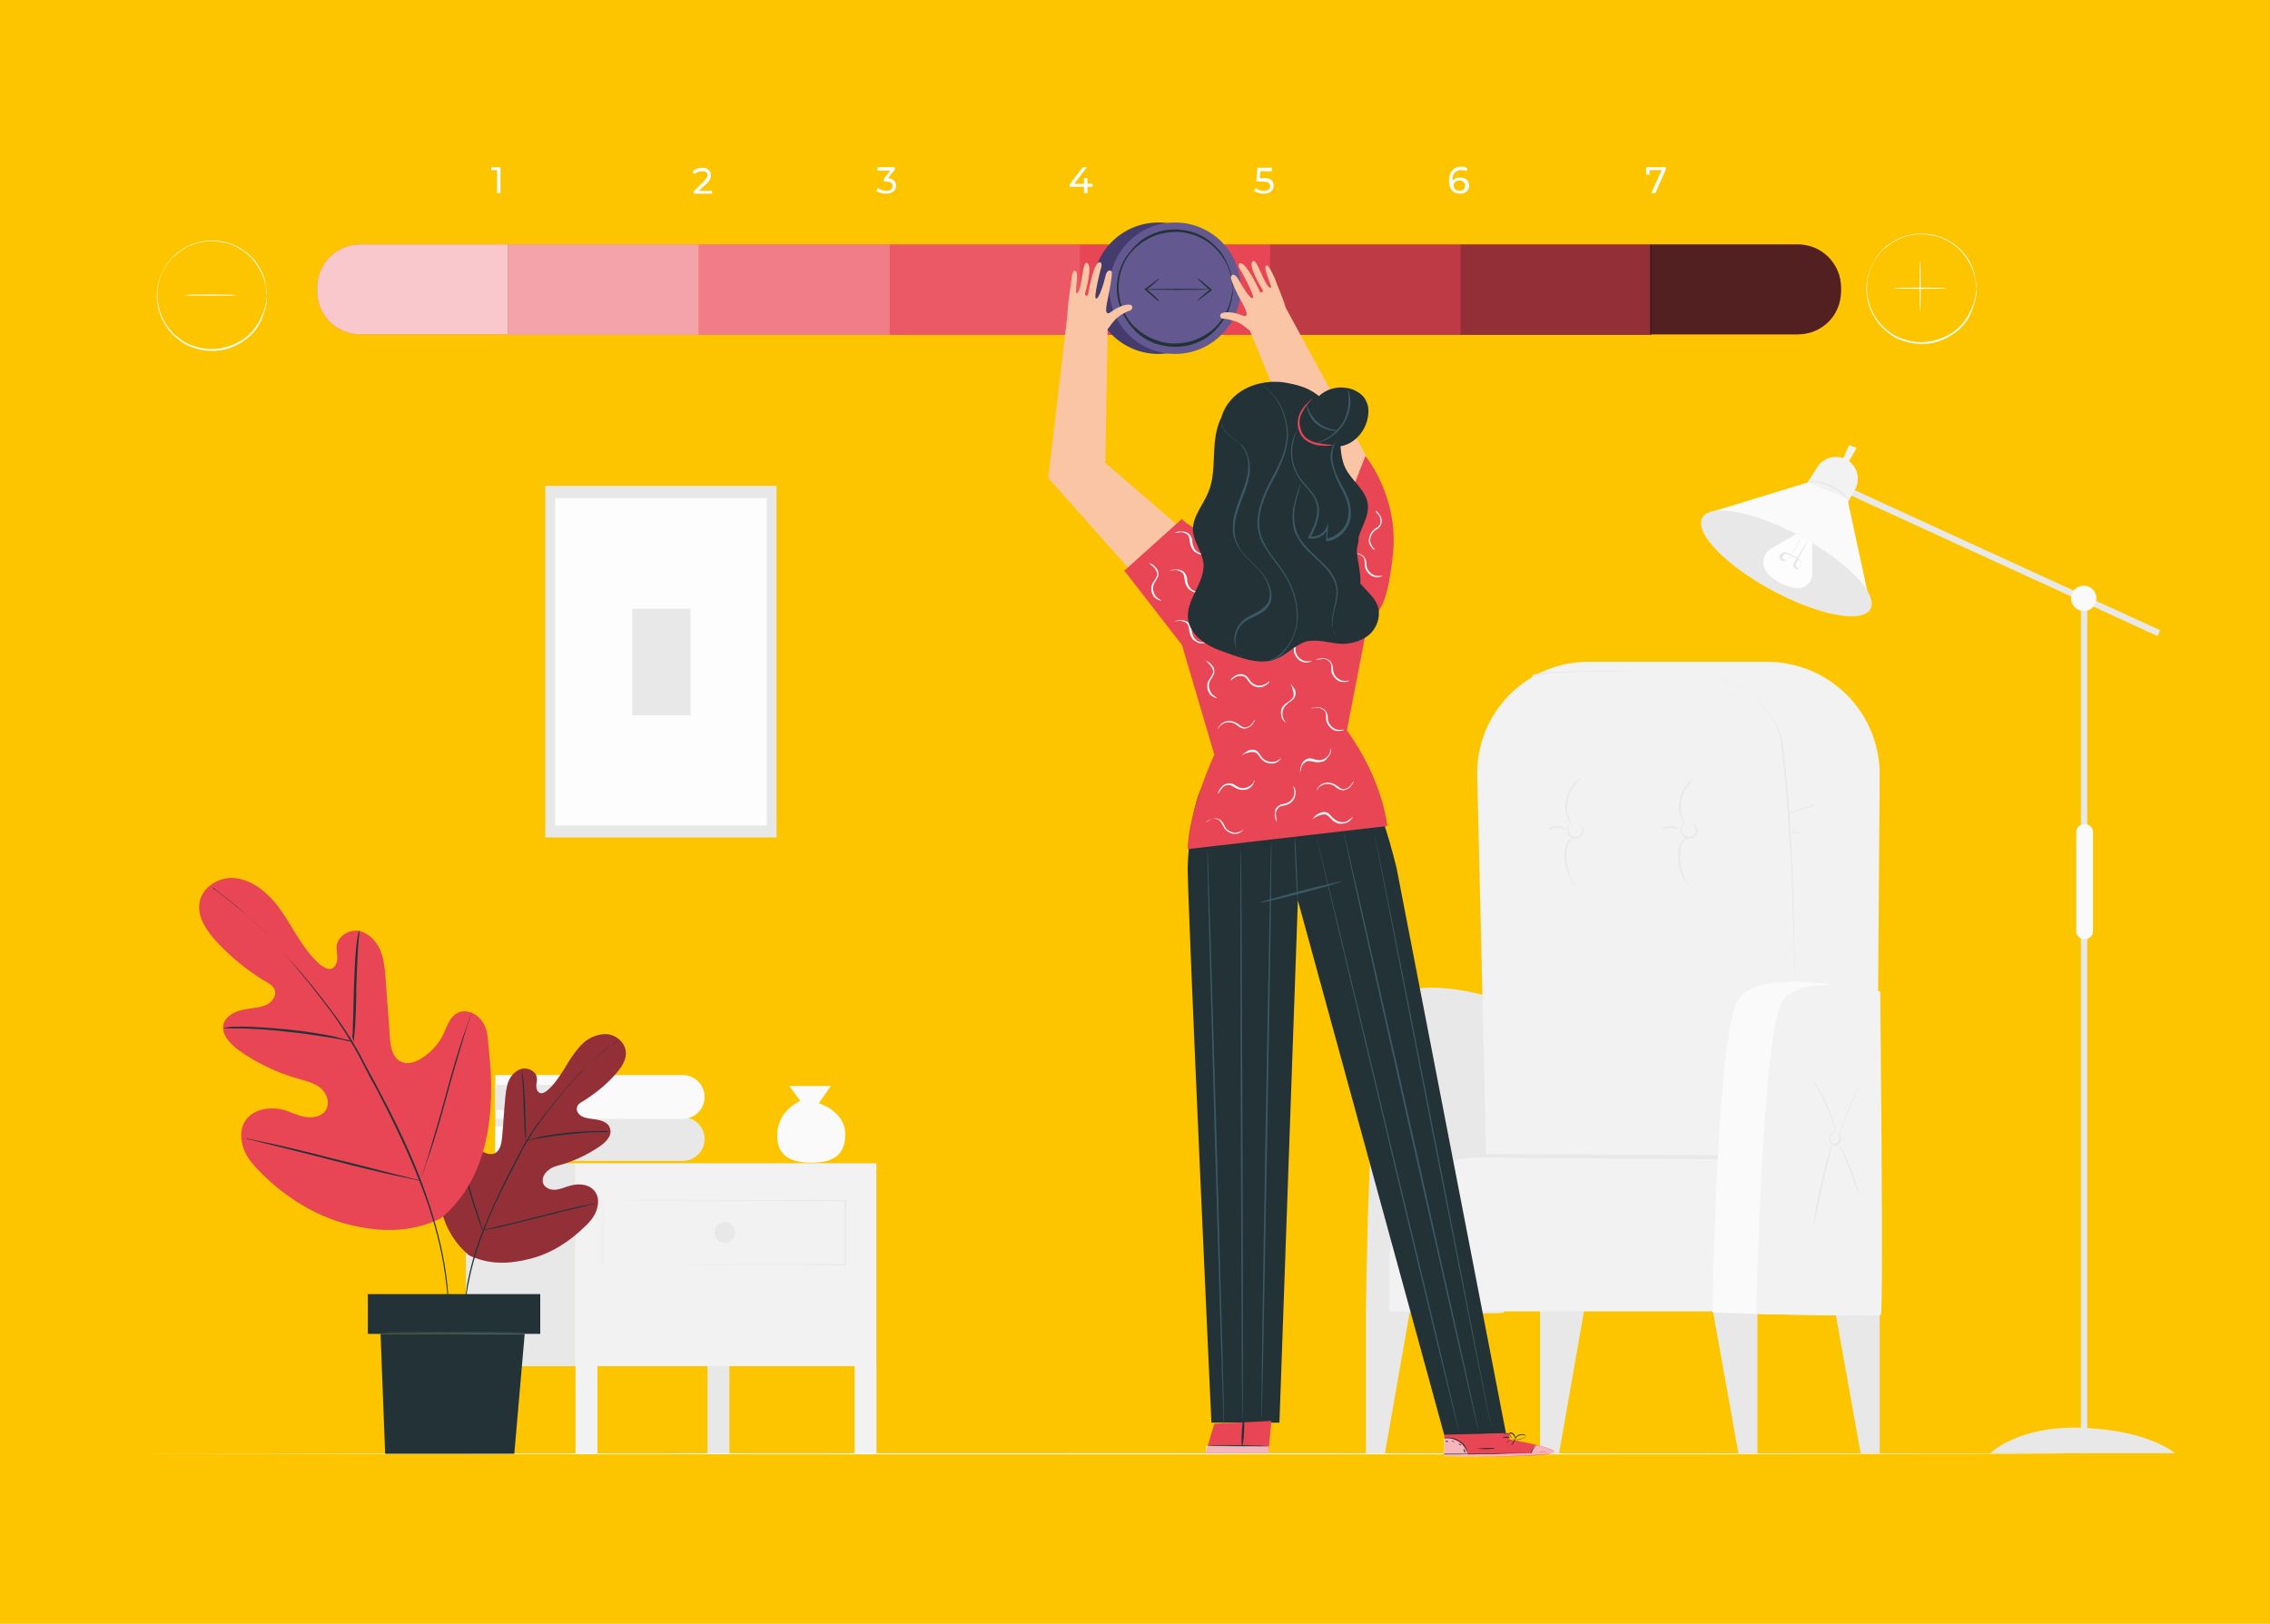 <?xml version="1.0" encoding="utf-8"?>
<!-- Generator: Adobe Illustrator 19.2.1, SVG Export Plug-In . SVG Version: 6.00 Build 0)  -->
<svg version="1.1" id="Layer_1" xmlns="http://www.w3.org/2000/svg" xmlns:xlink="http://www.w3.org/1999/xlink" x="0px" y="0px"
	 viewBox="0 0 393.7 281.7" style="enable-background:new 0 0 393.7 281.7;" xml:space="preserve">
<style type="text/css">
	.st0{fill:#FDC500;}
	.st1{fill:#E9E8E8;}
	.st2{fill:#F2F2F2;}
	.st3{fill:#FAFAFB;}
	.st4{fill:#FDFDFE;}
	.st5{fill:#FFFFFF;}
	.st6{fill:#E94655;}
	.st7{opacity:0.7;}
	.st8{opacity:0.5;}
	.st9{opacity:0.3;}
	.st10{opacity:0.1;}
	.st11{opacity:0.2;}
	.st12{fill:#12100B;}
	.st13{opacity:0.4;}
	.st14{fill:#433C6D;}
	.st15{fill:#635990;}
	.st16{fill:#233237;}
	.st17{fill:#3A5965;}
	.st18{fill:#FAC5A5;}
	.st19{opacity:0.6;}
</style>
<g id="XMLID_1305_">
	<rect id="XMLID_1857_" class="st0" width="393.7" height="281.7"/>
	<g id="XMLID_1317_">
		<g id="XMLID_1780_">
			<g id="XMLID_1854_">
				<g id="XMLID_1855_">
					
						<ellipse id="XMLID_1856_" transform="matrix(0.949 -0.315 0.315 0.949 -21.842 103.703)" class="st1" cx="309.8" cy="119.4" rx="3.2" ry="0.1"/>
				</g>
			</g>
			<g id="XMLID_1781_">
				<g id="XMLID_1852_">
					<polygon id="XMLID_1853_" class="st1" points="236.9,227.3 236.9,252.1 240.2,252.1 244.6,227 					"/>
				</g>
				<g id="XMLID_1850_">
					<polygon id="XMLID_1851_" class="st1" points="267.1,227.3 267.1,252.1 270.4,252.1 274.8,227 					"/>
				</g>
				<g id="XMLID_1848_">
					<polygon id="XMLID_1849_" class="st1" points="304.8,227.3 304.8,252.1 301.5,252.1 297,227 					"/>
				</g>
				<g id="XMLID_1846_">
					<polygon id="XMLID_1847_" class="st1" points="326,227.3 326,252.1 322.7,252.1 318.2,227 					"/>
				</g>
				<g id="XMLID_1844_">
					<path id="XMLID_1845_" class="st1" d="M257.6,172.7c0,0-13.1-3.8-16.7,1.3c-3.6,5-4,53.7-4,53.7s23.4,0.4,23.9,0
						C261.1,227.2,257.6,172.7,257.6,172.7z"/>
				</g>
				<g id="XMLID_1842_">
					<path id="XMLID_1843_" class="st2" d="M325.4,218.8l0.6-84.3c0.1-10.9-8.7-19.7-19.6-19.7l-30.9,0c-10.8,0-19.5,8.9-19.3,19.7
						l2,84.2H325.4z"/>
				</g>
				<g id="XMLID_1840_">
					<path id="XMLID_1841_" class="st2" d="M325.4,218.8c0,0-11.9-17.6-25.9-18.2c-14-0.6-44.2,0-44.2,0s-13.4,0.5-14.3,17.1v9.8
						h84.5V218.8z"/>
				</g>
				<g id="XMLID_1837_">
					<g id="XMLID_1838_">
						<path id="XMLID_1839_" class="st1" d="M297.9,201.1c-11.6-0.1-23.1-0.1-34.7-0.2c-3.6,0-7.7-0.5-11.3,0.5
							c-10.3,2.9-11.9,16.2-11,25.3c0,0.4-0.5,0.4-0.6,0c-0.7-7.6,0.1-18.4,6.7-23.5c3.8-2.9,8.2-3,12.7-3
							c12.7,0.1,25.5,0.1,38.2,0.2C298.3,200.5,298.3,201.1,297.9,201.1L297.9,201.1z"/>
					</g>
				</g>
				<g id="XMLID_1834_">
					<g id="XMLID_1835_">
						<path id="XMLID_1836_" class="st1" d="M265.6,117.5c0,0,0.3-0.1,0.9-0.3c0.3-0.1,0.7-0.1,1.1-0.2c0.4,0,1-0.1,1.5-0.2
							c2.3-0.2,5.6-0.3,9.8-0.3c2.1,0,4.3,0,6.8,0c2.4,0.1,5,0,7.7,0.4c1.4,0.2,2.7,0.4,4.1,0.7c1.4,0.3,2.8,0.8,4.1,1.5
							c1.3,0.7,2.5,1.7,3.6,2.7c1.1,1.1,2.1,2.3,2.8,3.7c0.4,0.7,0.7,1.4,0.9,2.2c0.2,0.8,0.3,1.6,0.4,2.3c0.2,1.5,0.3,3,0.5,4.5
							c0.3,3,0.5,5.8,0.7,8.5c0.3,5.4,0.5,10.4,0.6,14.5c0.1,4.1,0.1,7.5,0.2,9.8c0,1.1,0,2,0,2.7c0,0.3,0,0.5,0,0.7
							c0,0.2,0,0.2,0,0.2c0,0,0-0.1,0-0.2c0-0.2,0-0.4,0-0.7c0-0.6,0-1.5-0.1-2.7c-0.1-2.3-0.1-5.7-0.3-9.8c-0.1-4.1-0.3-9-0.7-14.5
							c-0.2-2.7-0.4-5.6-0.7-8.5c-0.1-1.5-0.3-3-0.5-4.5c-0.1-0.8-0.1-1.5-0.3-2.3c-0.2-0.7-0.5-1.5-0.8-2.2
							c-0.7-1.4-1.7-2.6-2.8-3.7c-1.1-1.1-2.3-2-3.6-2.7c-1.3-0.7-2.7-1.1-4.1-1.5c-1.4-0.3-2.8-0.6-4.1-0.7
							c-2.7-0.4-5.3-0.3-7.7-0.4c-2.4,0-4.7-0.1-6.7-0.1c-4.1,0-7.5,0.1-9.8,0.2c-0.6,0-1.1,0.1-1.5,0.1c-0.4,0.1-0.8,0.1-1.1,0.2
							c-0.3,0.1-0.5,0.1-0.7,0.2C265.7,117.5,265.7,117.5,265.6,117.5z"/>
					</g>
				</g>
				<g id="XMLID_1831_">
					<g id="XMLID_1832_">
						
							<ellipse id="XMLID_1833_" transform="matrix(0.943 -0.332 0.332 0.943 -28.894 111.666)" class="st1" cx="312.7" cy="140.5" rx="2.5" ry="0.1"/>
					</g>
				</g>
				<g id="XMLID_1828_">
					<g id="XMLID_1829_">
						
							<ellipse id="XMLID_1830_" transform="matrix(4.455550e-002 -0.999 0.999 4.455550e-002 153.238 449.094)" class="st1" cx="311.4" cy="144.4" rx="0.1" ry="1.1"/>
					</g>
				</g>
				<g id="XMLID_1815_">
					<g id="XMLID_1825_">
						<g id="XMLID_1826_">
							<path id="XMLID_1827_" class="st1" d="M292.7,142.9c0,0,0.1-0.1,0.3-0.1c0.2,0,0.6,0.1,0.9,0.3c0.3,0.2,0.6,0.8,0.4,1.3
								c-0.1,0.5-0.6,1-1.3,1.1c-0.7,0-1.2-0.4-1.4-0.9c-0.2-0.5-0.1-1.1,0.1-1.4c0.2-0.3,0.5-0.5,0.7-0.6c0.2-0.1,0.3-0.1,0.3-0.1
								c0,0-0.5,0.1-0.9,0.8c-0.2,0.3-0.2,0.8,0,1.2c0.2,0.4,0.7,0.7,1.2,0.7c0.5,0,0.9-0.4,1.1-0.9c0.1-0.4-0.1-0.9-0.3-1.1
								c-0.3-0.2-0.5-0.3-0.7-0.4C292.8,142.9,292.7,142.9,292.7,142.9z"/>
						</g>
					</g>
					<g id="XMLID_1822_">
						<g id="XMLID_1823_">
							<path id="XMLID_1824_" class="st1" d="M293.8,135.1c0,0-0.4,0.3-0.9,1c-0.5,0.6-1.1,1.6-1.3,2.8c-0.2,1.2,0,2.3,0.2,3
								c0.3,0.8,0.5,1.2,0.5,1.2c0,0-0.4-0.4-0.7-1.1c-0.3-0.8-0.6-1.9-0.3-3.2c0.2-1.3,0.9-2.3,1.4-2.9
								C293.3,135.3,293.8,135,293.8,135.1z"/>
						</g>
					</g>
					<g id="XMLID_1819_">
						<g id="XMLID_1820_">
							<path id="XMLID_1821_" class="st1" d="M293,153.8c0,0-0.4-0.4-0.9-1.2c-0.4-0.8-0.9-2-1-3.3c-0.1-0.7-0.1-1.3,0-1.9
								c0.1-0.6,0.3-1.1,0.6-1.5c0.3-0.4,0.6-0.5,0.9-0.6c0.3-0.1,0.4,0,0.4,0c0,0-0.6,0.1-1.1,0.8c-0.5,0.7-0.6,2-0.5,3.3
								c0.1,1.3,0.6,2.5,0.9,3.3C292.7,153.3,293.1,153.8,293,153.8z"/>
						</g>
					</g>
					<g id="XMLID_1816_">
						<g id="XMLID_1817_">
							<path id="XMLID_1818_" class="st1" d="M288.2,143.9c-0.1-0.1,0.5-0.6,1.5-0.6c0.9,0,1.5,0.5,1.5,0.6c0,0.1-0.6-0.3-1.5-0.3
								C288.9,143.6,288.3,144,288.2,143.9z"/>
						</g>
					</g>
				</g>
				<g id="XMLID_1802_">
					<g id="XMLID_1812_">
						<g id="XMLID_1813_">
							<path id="XMLID_1814_" class="st1" d="M273,142.9c0,0,0.1-0.1,0.3-0.1c0.2,0,0.6,0.1,0.9,0.3c0.3,0.2,0.6,0.8,0.4,1.3
								c-0.1,0.5-0.6,1-1.3,1.1c-0.7,0-1.2-0.4-1.4-0.9c-0.2-0.5-0.1-1.1,0.1-1.4c0.2-0.3,0.5-0.5,0.7-0.6c0.2-0.1,0.3-0.1,0.3-0.1
								c0,0-0.5,0.1-0.9,0.8c-0.2,0.3-0.2,0.8,0,1.2c0.2,0.4,0.7,0.7,1.2,0.7c0.5,0,0.9-0.4,1.1-0.9c0.1-0.4-0.1-0.9-0.3-1.1
								c-0.3-0.2-0.5-0.3-0.7-0.4C273.1,142.9,273,142.9,273,142.9z"/>
						</g>
					</g>
					<g id="XMLID_1809_">
						<g id="XMLID_1810_">
							<path id="XMLID_1811_" class="st1" d="M274.1,135.1c0,0-0.4,0.3-0.9,1c-0.5,0.6-1.1,1.6-1.3,2.8c-0.2,1.2,0,2.3,0.2,3
								c0.3,0.8,0.5,1.2,0.5,1.2c0,0-0.4-0.4-0.7-1.1c-0.3-0.8-0.6-1.9-0.3-3.2c0.2-1.3,0.9-2.3,1.4-2.9
								C273.6,135.3,274.1,135,274.1,135.1z"/>
						</g>
					</g>
					<g id="XMLID_1806_">
						<g id="XMLID_1807_">
							<path id="XMLID_1808_" class="st1" d="M273.3,153.8c0,0-0.4-0.4-0.9-1.2c-0.4-0.8-0.9-2-1-3.3c-0.1-0.7-0.1-1.3,0-1.9
								c0.1-0.6,0.3-1.1,0.6-1.5c0.3-0.4,0.6-0.5,0.9-0.6c0.3-0.1,0.4,0,0.4,0c0,0-0.6,0.1-1.1,0.8c-0.5,0.7-0.6,2-0.5,3.3
								c0.1,1.3,0.6,2.5,0.9,3.3C273.1,153.3,273.4,153.8,273.3,153.8z"/>
						</g>
					</g>
					<g id="XMLID_1803_">
						<g id="XMLID_1804_">
							<path id="XMLID_1805_" class="st1" d="M268.6,143.9c-0.1-0.1,0.5-0.6,1.5-0.6c0.9,0,1.5,0.5,1.5,0.6c0,0.1-0.6-0.3-1.5-0.3
								C269.2,143.6,268.6,144,268.6,143.9z"/>
						</g>
					</g>
				</g>
				<g id="XMLID_1797_">
					<g id="XMLID_1800_">
						<path id="XMLID_1801_" class="st3" d="M325,172.2c0,0-20.1-5.2-23.7,1.6c-3.6,6.8-4.3,53.9-4.3,53.9s29,1.1,29-0.2
							C326.2,226.3,325,172.2,325,172.2z"/>
					</g>
					<g id="XMLID_1798_">
						<path id="XMLID_1799_" class="st2" d="M326.1,172c0,0-13.3-3.4-16.9,1.6c-3.6,5-4.6,54.3-4.6,54.3s21.2,0.6,21.6,0.2
							C326.7,227.7,326.1,172,326.1,172z"/>
					</g>
				</g>
				<g id="XMLID_1794_">
					<g id="XMLID_1795_">
						<path id="XMLID_1796_" class="st1" d="M318.3,196.5c0,0,0.1-0.1,0.2-0.1c0.2,0,0.5,0.1,0.6,0.4c0.1,0.3,0.2,0.7,0.1,1.1
							c0,0.2-0.1,0.5-0.3,0.6c-0.2,0.2-0.5,0.3-0.8,0.2c-0.4-0.1-0.7-0.4-0.8-0.7c-0.1-0.3-0.1-0.6,0-0.9c0.2-0.5,0.6-0.8,0.8-0.9
							l0,0.1c-0.2-0.1-0.3-0.2-0.3-0.2s0.1,0,0.4,0.1l0.1,0l-0.1,0.1c-0.2,0.2-0.5,0.4-0.7,0.9c-0.1,0.2-0.1,0.5,0,0.7
							c0.1,0.2,0.3,0.4,0.6,0.5c0.4,0.1,0.7-0.2,0.8-0.6c0.1-0.4,0-0.7,0-1c-0.1-0.3-0.3-0.4-0.5-0.4
							C318.4,196.5,318.3,196.5,318.3,196.5z"/>
					</g>
				</g>
				<g id="XMLID_1791_">
					<g id="XMLID_1792_">
						<path id="XMLID_1793_" class="st1" d="M314.6,187.6c0,0,0.4,0.4,0.8,1.2c0.5,0.8,1.1,1.9,1.6,3.1c0.5,1.3,0.9,2.4,1.2,3.3
							c0.2,0.9,0.4,1.4,0.3,1.4c0,0-0.2-0.5-0.5-1.4c-0.3-0.8-0.7-2-1.3-3.3c-0.5-1.3-1.1-2.4-1.5-3.1
							C314.8,188.1,314.5,187.6,314.6,187.6z"/>
					</g>
				</g>
				<g id="XMLID_1788_">
					<g id="XMLID_1789_">
						<path id="XMLID_1790_" class="st1" d="M322.5,188.4c0,0-0.2,0.5-0.5,1.2c-0.3,0.7-0.8,1.8-1.3,2.9c-0.5,1.2-0.9,2.2-1.2,3
							c-0.3,0.8-0.5,1.2-0.5,1.2c0,0,0.1-0.5,0.4-1.3c0.3-0.8,0.7-1.9,1.2-3c0.5-1.2,1-2.2,1.4-2.9
							C322.2,188.8,322.4,188.4,322.5,188.4z"/>
					</g>
				</g>
				<g id="XMLID_1785_">
					<g id="XMLID_1786_">
						<path id="XMLID_1787_" class="st1" d="M314.6,212.6c0,0,0-0.2,0-0.6c0-0.4,0.1-0.9,0.2-1.5c0.2-1.3,0.5-3.1,1-5
							c0.4-1.9,0.9-3.7,1.3-5c0.2-0.6,0.3-1.1,0.5-1.5c0.1-0.3,0.2-0.5,0.2-0.5c0,0-0.2,0.8-0.5,2.1c-0.3,1.3-0.8,3-1.2,5
							c-0.4,1.9-0.8,3.7-1.1,5C314.8,211.8,314.7,212.6,314.6,212.6z"/>
					</g>
				</g>
				<g id="XMLID_1782_">
					<g id="XMLID_1783_">
						<path id="XMLID_1784_" class="st1" d="M322.4,207.2c0,0-0.2-0.5-0.5-1.3c-0.3-0.8-0.7-1.9-1.1-3.1c-0.5-1.2-1-2.2-1.3-3
							c-0.4-0.8-0.6-1.2-0.6-1.3c0,0,0.3,0.4,0.7,1.2c0.4,0.7,0.9,1.8,1.4,3c0.5,1.2,0.8,2.3,1.1,3.1
							C322.4,206.6,322.5,207.2,322.4,207.2z"/>
					</g>
				</g>
			</g>
		</g>
		<g id="XMLID_1750_">
			<g id="XMLID_1778_">
				
					<rect id="XMLID_1779_" x="148.1" y="237" transform="matrix(-1 -1.224647e-016 1.224647e-016 -1 300.114 489.192)" class="st2" width="3.8" height="15.2"/>
			</g>
			<g id="XMLID_1776_">
				
					<rect id="XMLID_1777_" x="99.7" y="237" transform="matrix(-1 -1.224647e-016 1.224647e-016 -1 203.31 489.192)" class="st2" width="3.8" height="15.2"/>
			</g>
			<g id="XMLID_1774_">
				
					<rect id="XMLID_1775_" x="122.6" y="237" transform="matrix(-1 -1.224647e-016 1.224647e-016 -1 249.104 489.192)" class="st1" width="3.8" height="15.2"/>
			</g>
			<g id="XMLID_1772_">
				
					<rect id="XMLID_1773_" x="81.5" y="237" transform="matrix(-1 -1.224647e-016 1.224647e-016 -1 166.791 489.192)" class="st1" width="3.8" height="15.2"/>
			</g>
			<g id="XMLID_1770_">
				<rect id="XMLID_1771_" x="99.7" y="201.8" class="st2" width="52.3" height="35.2"/>
			</g>
			<g id="XMLID_1768_">
				<rect id="XMLID_1769_" x="80.8" y="201.8" class="st1" width="18.9" height="35.2"/>
			</g>
			<g id="XMLID_1765_">
				<g id="XMLID_1766_">
					<path id="XMLID_1767_" class="st1" d="M104.6,219.4c0,0,0-0.1,0-0.2c0-0.1,0-0.3,0-0.6c0-0.5,0-1.2,0-2.2c0-1.9,0-4.7,0-8.2
						l-0.1,0.1c9.6,0,24.9,0,42.1,0.1c-0.1-0.1,0.1,0.1-0.1-0.1v0v0v0v0v0v0.1v0.2v0.4l0,0.7c0,0.5,0,1,0,1.4c0,0.9,0,1.9,0,2.8
						c0,1.9,0,3.7,0,5.5l0.1-0.1c-12,0-22.5,0-30,0.1c-3.8,0-6.8,0-8.8,0c-1,0-1.8,0-2.4,0c-0.3,0-0.5,0-0.6,0
						C104.7,219.4,104.6,219.4,104.6,219.4c0,0,0.1,0,0.2,0c0.1,0,0.3,0,0.6,0c0.5,0,1.3,0,2.4,0c2.1,0,5.1,0,8.8,0
						c7.5,0,18.1,0,30.1,0.1l0.1,0l0-0.1c0-1.8,0-3.6,0-5.5c0-0.9,0-1.9,0-2.8c0-0.5,0-0.9,0-1.4l0-0.7v-0.4v-0.2v-0.1v0v0v0v0v0
						c-0.3-0.3-0.1-0.1-0.1-0.1c-17.2,0-32.5,0-42.1,0.1l-0.1,0l0,0.1c0,3.5,0,6.3,0,8.3c0,0.9,0,1.7,0,2.2c0,0.2,0,0.4,0,0.6
						C104.6,219.3,104.6,219.4,104.6,219.4z"/>
				</g>
			</g>
			<g id="XMLID_1763_">
				<circle id="XMLID_1764_" class="st1" cx="125.7" cy="213.8" r="1.8"/>
			</g>
			<g id="XMLID_1761_">
				<path id="XMLID_1762_" class="st3" d="M144.1,188.4l-2.1,3c0,0,4.6,1.3,4.6,5.4c0,4.1-2.8,4.9-5.9,4.9c-3.1,0-6.1-0.9-5.9-5
					c0.1-4.1,4-5.7,4-5.7l-1.9-2.6H144.1z"/>
			</g>
			<g id="XMLID_1756_">
				<g id="XMLID_1759_">
					<path id="XMLID_1760_" class="st1" d="M85.9,193.9v7.5h32.5c2.1,0,3.8-1.7,3.8-3.8v0c0-2.1-1.7-3.8-3.8-3.8"/>
				</g>
				<g id="XMLID_1757_">
					<path id="XMLID_1758_" class="st4" d="M85.9,199.8h11.9c0.5,0,1-0.4,1-1v-2.4c0-0.5-0.4-1-1-1H85.9V199.8z"/>
				</g>
			</g>
			<g id="XMLID_1751_">
				<g id="XMLID_1754_">
					<path id="XMLID_1755_" class="st3" d="M85.9,186.6v7.5h32.5c2.1,0,3.8-1.7,3.8-3.8v0c0-2.1-1.7-3.8-3.8-3.8H85.9z"/>
				</g>
				<g id="XMLID_1752_">
					<path id="XMLID_1753_" class="st1" d="M85.9,192.6h11.9c0.5,0,1-0.4,1-1v-2.4c0-0.5-0.4-1-1-1H85.9V192.6z"/>
				</g>
			</g>
		</g>
		<g id="XMLID_1722_">
			<g id="XMLID_1748_">
				
					<rect id="XMLID_1749_" x="346.8" y="67.7" transform="matrix(0.417 -0.909 0.909 0.417 114.134 372.623)" class="st1" width="1.1" height="59.3"/>
			</g>
			<g id="XMLID_1746_">
				<rect id="XMLID_1747_" x="360.9" y="103.8" class="st1" width="1.1" height="148.3"/>
			</g>
			<g id="XMLID_1744_">
				<path id="XMLID_1745_" class="st3" d="M361.4,162.9h0.3c0.7,0,1.3-0.6,1.3-1.3v-17.3c0-0.7-0.6-1.3-1.3-1.3h-0.3
					c-0.7,0-1.3,0.6-1.3,1.3v17.3C360.1,162.3,360.7,162.9,361.4,162.9z"/>
			</g>
			<g id="XMLID_1742_">
				<path id="XMLID_1743_" class="st2" d="M321.7,85l-1.5,2.6l-6.7-3.9l1.7-2.7c1.1-1.7,3.3-2.2,5-1.3l0,0
					C322.1,80.7,322.8,83.1,321.7,85z"/>
			</g>
			<g id="XMLID_1740_">
				<polygon id="XMLID_1741_" class="st3" points="320.4,86.5 324.3,104.6 296.5,88.9 313.5,83.7 				"/>
			</g>
			<g id="XMLID_1738_">
				
					<ellipse id="XMLID_1739_" transform="matrix(0.476 -0.879 0.879 0.476 76.56 323.593)" class="st1" cx="309.8" cy="97.6" rx="5.3" ry="16.6"/>
			</g>
			<g id="XMLID_1736_">
				<path id="XMLID_1737_" class="st1" d="M377.2,252.1h-32c0,0,4.8-4.9,16.2-4.4C372.9,248.2,377.2,252.1,377.2,252.1z"/>
			</g>
			<g id="XMLID_1734_">
				<circle id="XMLID_1735_" class="st3" cx="361.4" cy="103.8" r="2.2"/>
			</g>
			<g id="XMLID_1732_">
				<polygon id="XMLID_1733_" class="st2" points="320.5,80.3 322,77.7 320.7,77.2 319.5,79.9 				"/>
			</g>
			<g id="XMLID_1729_">
				<g id="XMLID_1730_">
					<path id="XMLID_1731_" class="st1" d="M313.5,83.5c0,0.1,1.9,0,4,1c2.1,0.9,3.2,2.5,3.3,2.4c0,0-0.2-0.4-0.8-1
						c-0.5-0.5-1.4-1.2-2.4-1.7c-1.1-0.5-2.1-0.7-2.9-0.7C314,83.4,313.5,83.5,313.5,83.5z"/>
				</g>
			</g>
			<g id="XMLID_1723_">
				<g id="XMLID_1727_">
					<path id="XMLID_1728_" class="st4" d="M314.3,94.1v5.4c0,0.6-0.2,1.3-0.6,1.7c-0.7,0.8-2.1,1.4-5-0.1c-3.4-1.8-3.1-3.8-2.5-4.9
						c0.2-0.5,0.6-0.8,1.1-1.1l4.3-2.5L314.3,94.1z"/>
				</g>
				<g id="XMLID_1724_">
					<g id="XMLID_1725_">
						<path id="XMLID_1726_" class="st1" d="M312.5,93.1c0,0-0.1,0.2-0.3,0.6c-0.2,0.4-0.5,1-0.9,1.7c-0.2,0.3-0.5,0.7-0.7,1.1
							c-0.1,0.2-0.3,0.4-0.5,0.5c-0.2,0.1-0.4,0.2-0.6,0.1c-0.2-0.1-0.4-0.3-0.3-0.5c0-0.2,0.2-0.4,0.4-0.5c0.2,0,0.5,0.1,0.8,0.2
							c0.3,0.1,0.5,0.3,0.8,0.4c0.3,0.2,0.5,0.3,0.8,0.5c0.2,0.2,0.4,0.4,0.4,0.6c0,0.2-0.2,0.5-0.3,0.7c-0.1,0.2-0.4,0.1-0.5-0.1
							c-0.1-0.2-0.1-0.4-0.1-0.6c0.1-0.2,0.2-0.4,0.3-0.6c0.2-0.4,0.4-0.8,0.6-1.2c0.4-0.7,0.7-1.2,0.9-1.7c0.2-0.4,0.3-0.6,0.3-0.6
							c0,0-0.2,0.2-0.4,0.6c-0.3,0.4-0.6,1-1,1.6c-0.2,0.4-0.4,0.7-0.7,1.1c-0.1,0.2-0.3,0.4-0.4,0.7c0,0.1-0.1,0.3-0.1,0.4
							c0,0.2,0.1,0.3,0.2,0.4c0.1,0.1,0.2,0.2,0.4,0.3c0.2,0,0.4-0.1,0.5-0.2c0.1-0.1,0.2-0.3,0.2-0.4c0.1-0.1,0.1-0.3,0.1-0.5
							c0-0.2-0.1-0.4-0.2-0.5c-0.1-0.1-0.2-0.2-0.4-0.3c-0.2-0.2-0.5-0.4-0.8-0.5c-0.3-0.2-0.5-0.3-0.8-0.4
							c-0.3-0.1-0.6-0.3-0.9-0.2c-0.4,0.1-0.6,0.4-0.7,0.7c0,0.4,0.2,0.7,0.5,0.8c0.3,0.1,0.7,0,0.9-0.2c0.2-0.2,0.4-0.4,0.5-0.6
							c0.3-0.4,0.5-0.8,0.7-1.1c0.4-0.7,0.7-1.3,0.9-1.7C312.5,93.3,312.5,93.1,312.5,93.1z"/>
					</g>
				</g>
			</g>
		</g>
		<g id="XMLID_1712_">
			<g id="XMLID_1719_">
				<g id="XMLID_1720_">
					
						<rect id="XMLID_1721_" x="84.2" y="94.7" transform="matrix(6.123234e-017 -1 1 6.123234e-017 -0.125 229.481)" class="st1" width="61" height="40.1"/>
				</g>
			</g>
			<g id="XMLID_1716_">
				<g id="XMLID_1717_">
					
						<rect id="XMLID_1718_" x="86.2" y="96.5" transform="matrix(6.123234e-017 -1 1 6.123234e-017 -0.217 229.42)" class="st4" width="56.8" height="36.7"/>
				</g>
			</g>
			<g id="XMLID_1713_">
				<g id="XMLID_1714_">
					
						<rect id="XMLID_1715_" x="105.4" y="109.8" transform="matrix(6.123234e-017 -1 1 6.123234e-017 -0.14 229.497)" class="st1" width="18.5" height="10.1"/>
				</g>
			</g>
		</g>
		<g id="XMLID_1709_">
			<g id="XMLID_1710_">
				<path id="XMLID_1711_" class="st5" d="M358.7,252.2c0,0.1-75.3,0.1-168.2,0.1c-92.9,0-168.3-0.1-168.3-0.1s75.3-0.1,168.3-0.1
					C283.3,252.1,358.7,252.2,358.7,252.2z"/>
			</g>
		</g>
		<g id="XMLID_1617_">
			<g id="XMLID_1646_">
				<g id="XMLID_1707_">
					<path id="XMLID_1708_" class="st6" d="M88.1,58H62.5c-4.2,0-7.5-3.4-7.5-7.5v-0.6c0-4.2,3.4-7.5,7.5-7.5h25.6V58z"/>
				</g>
				<g id="XMLID_1705_" class="st7">
					<path id="XMLID_1706_" class="st5" d="M88.1,58H62.5c-4.2,0-7.5-3.4-7.5-7.5v-0.6c0-4.2,3.4-7.5,7.5-7.5h25.6V58z"/>
				</g>
				<g id="XMLID_1703_">
					<rect id="XMLID_1704_" x="88.1" y="42.4" class="st6" width="33.1" height="15.7"/>
				</g>
				<g id="XMLID_1701_" class="st8">
					<rect id="XMLID_1702_" x="88.1" y="42.4" class="st5" width="33.1" height="15.7"/>
				</g>
				<g id="XMLID_1699_">
					<rect id="XMLID_1700_" x="121.2" y="42.4" class="st6" width="33.1" height="15.7"/>
				</g>
				<g id="XMLID_1697_" class="st9">
					<rect id="XMLID_1698_" x="121.2" y="42.4" class="st5" width="33.1" height="15.7"/>
				</g>
				<g id="XMLID_1695_">
					<rect id="XMLID_1696_" x="154.3" y="42.4" class="st6" width="33.1" height="15.7"/>
				</g>
				<g id="XMLID_1693_" class="st10">
					<rect id="XMLID_1694_" x="154.3" y="42.4" class="st5" width="33.1" height="15.7"/>
				</g>
				<g id="XMLID_1691_">
					<rect id="XMLID_1692_" x="187.3" y="42.4" class="st6" width="33.1" height="15.7"/>
				</g>
				<g id="XMLID_1689_">
					<rect id="XMLID_1690_" x="220.3" y="42.4" class="st6" width="33.1" height="15.7"/>
				</g>
				<g id="XMLID_1687_" class="st11">
					<rect id="XMLID_1688_" x="220.3" y="42.4" class="st12" width="33.1" height="15.7"/>
				</g>
				<g id="XMLID_1685_">
					<rect id="XMLID_1686_" x="253.3" y="42.4" class="st6" width="33.1" height="15.7"/>
				</g>
				<g id="XMLID_1683_">
					<path id="XMLID_1684_" class="st6" d="M311.8,58h-25.6V42.4h25.6c4.2,0,7.5,3.4,7.5,7.5v0.6C319.3,54.7,316,58,311.8,58z"/>
				</g>
				<g id="XMLID_1681_" class="st13">
					<rect id="XMLID_1682_" x="253.3" y="42.4" class="st12" width="33.1" height="15.7"/>
				</g>
				<g id="XMLID_1679_" class="st7">
					<path id="XMLID_1680_" class="st12" d="M311.8,58h-25.6V42.4h25.6c4.2,0,7.5,3.4,7.5,7.5v0.6C319.3,54.7,316,58,311.8,58z"/>
				</g>
				<g id="XMLID_1669_">
					<g id="XMLID_1673_">
						<g id="XMLID_1677_">
							<circle id="XMLID_1678_" class="st14" cx="200.9" cy="50" r="11.4"/>
						</g>
						<g id="XMLID_1674_">
							<g id="XMLID_1675_">
								<circle id="XMLID_1676_" class="st15" cx="203.8" cy="50" r="11.4"/>
							</g>
						</g>
					</g>
					<g id="XMLID_1670_">
						<g id="XMLID_1671_">
							<path id="XMLID_1672_" class="st16" d="M213.8,50c-0.1,0,0-0.9-0.4-2.4c-0.2-0.8-0.5-1.7-1.1-2.6c-0.6-1-1.4-1.9-2.5-2.8
								c-1.1-0.8-2.5-1.5-4.1-1.8c-1.6-0.3-3.4-0.2-5.2,0.4c-0.9,0.3-1.7,0.8-2.5,1.3c-0.4,0.3-0.7,0.6-1.1,0.9
								c-0.3,0.4-0.7,0.7-1,1.1c-1.2,1.6-1.9,3.7-1.9,5.8c0,2.1,0.7,4.2,1.9,5.8c0.3,0.4,0.6,0.8,1,1.1c0.4,0.3,0.7,0.7,1.1,0.9
								c0.8,0.6,1.6,1,2.5,1.3c1.7,0.7,3.5,0.7,5.2,0.4c1.6-0.3,3-1,4.1-1.8c1.1-0.8,1.9-1.8,2.5-2.8c0.6-1,0.9-1.9,1.1-2.6
								C213.8,50.8,213.7,50,213.8,50c0,0,0,0.1,0,0.2c0,0.1,0,0.3,0,0.5c0,0.2,0,0.5-0.1,0.8c0,0.3-0.1,0.7-0.2,1
								c-0.2,0.8-0.5,1.7-1.1,2.7c-0.6,1-1.4,2-2.5,2.9c-1.1,0.9-2.6,1.6-4.2,1.9c-1.6,0.3-3.5,0.2-5.3-0.4
								c-0.9-0.3-1.8-0.8-2.6-1.4c-0.4-0.3-0.8-0.6-1.1-1c-0.3-0.4-0.7-0.7-1-1.2c-1.2-1.7-2-3.8-2-6c0-2.2,0.7-4.3,2-6
								c0.3-0.4,0.7-0.8,1-1.2c0.4-0.3,0.7-0.7,1.1-1c0.8-0.6,1.7-1.1,2.6-1.4c1.8-0.7,3.6-0.7,5.3-0.4c1.7,0.3,3.1,1,4.2,1.9
								c1.1,0.9,2,1.9,2.5,2.9c0.6,1,0.9,1.9,1.1,2.7c0.1,0.4,0.1,0.7,0.2,1c0.1,0.3,0.1,0.6,0.1,0.8c0,0.2,0,0.4,0,0.5
								C213.8,49.9,213.8,50,213.8,50z"/>
						</g>
					</g>
				</g>
				<g id="XMLID_1666_">
					<path id="XMLID_1667_" class="st5" d="M86.8,29v4.5h-0.6v-4h-1V29H86.8z"/>
				</g>
				<g id="XMLID_1663_">
					<path id="XMLID_1664_" class="st5" d="M123.5,33v0.6h-3.2v-0.4l1.8-1.8c0.5-0.5,0.6-0.7,0.6-1c0-0.5-0.3-0.7-1-0.7
						c-0.5,0-0.9,0.2-1.2,0.5l-0.4-0.4c0.3-0.4,0.9-0.7,1.7-0.7c0.9,0,1.5,0.5,1.5,1.3c0,0.4-0.1,0.8-0.7,1.4l-1.4,1.3H123.5z"/>
				</g>
				<g id="XMLID_1660_">
					<path id="XMLID_1661_" class="st5" d="M155.4,32.2c0,0.8-0.6,1.4-1.7,1.4c-0.6,0-1.3-0.2-1.7-0.5l0.3-0.5
						c0.3,0.3,0.8,0.5,1.4,0.5c0.7,0,1.1-0.3,1.1-0.8c0-0.5-0.3-0.8-1.1-0.8h-0.4V31l1.1-1.4h-2.2V29h3v0.4l-1.2,1.5
						C154.9,31,155.4,31.5,155.4,32.2z"/>
				</g>
				<g id="XMLID_1657_">
					<path id="XMLID_1658_" class="st5" d="M189.5,32.4h-0.9v1.1H188v-1.1h-2.5V32l2.3-3h0.7l-2.2,2.9h1.7v-1h0.6v1h0.9V32.4z"/>
				</g>
				<g id="XMLID_1654_">
					<path id="XMLID_1655_" class="st5" d="M220.9,32.2c0,0.8-0.6,1.4-1.7,1.4c-0.6,0-1.3-0.2-1.7-0.5l0.3-0.5
						c0.3,0.3,0.8,0.5,1.4,0.5c0.7,0,1.1-0.3,1.1-0.8c0-0.5-0.3-0.8-1.4-0.8h-1l0.2-2.4h2.5v0.6h-2l-0.1,1.2h0.5
						C220.4,30.8,220.9,31.4,220.9,32.2z"/>
				</g>
				<g id="XMLID_1650_">
					<path id="XMLID_1651_" class="st5" d="M254.8,32.2c0,0.9-0.7,1.4-1.6,1.4c-1.2,0-1.9-0.8-1.9-2.3c0-1.5,0.9-2.4,2.1-2.4
						c0.4,0,0.8,0.1,1.1,0.3l-0.2,0.5c-0.2-0.2-0.5-0.2-0.9-0.2c-0.9,0-1.5,0.6-1.5,1.7c0,0.1,0,0.1,0,0.2c0.3-0.4,0.7-0.6,1.3-0.6
						C254.1,30.8,254.8,31.3,254.8,32.2z M254.1,32.2c0-0.5-0.4-0.9-1-0.9c-0.6,0-1,0.4-1,0.9c0,0.5,0.4,0.9,1.1,0.9
						C253.7,33.1,254.1,32.7,254.1,32.2z"/>
				</g>
				<g id="XMLID_1647_">
					<path id="XMLID_1648_" class="st5" d="M288.9,29v0.4l-1.8,4.1h-0.7l1.8-4h-2.1v0.8h-0.6V29H288.9z"/>
				</g>
			</g>
			<g id="XMLID_1636_">
				<g id="XMLID_1643_">
					<g id="XMLID_1644_">
						<path id="XMLID_1645_" class="st16" d="M201,52.2c-0.1,0.1-1.1-0.8-2.4-1.9l0,0l-0.1-0.1l0.1-0.1c1.3-1,2.4-1.8,2.4-1.8
							c0.1,0.1-0.9,1-2.2,2l0-0.2l0,0C200.1,51.2,201.1,52.1,201,52.2z"/>
					</g>
				</g>
				<g id="XMLID_1640_">
					<g id="XMLID_1641_">
						<path id="XMLID_1642_" class="st16" d="M207.7,48.3c0.1-0.1,1.1,0.8,2.4,1.9l0,0l0.1,0.1l-0.1,0.1c-1.3,1-2.4,1.8-2.4,1.8
							c-0.1-0.1,0.9-1,2.2-2l0,0.2l0,0C208.6,49.3,207.6,48.3,207.7,48.3z"/>
					</g>
				</g>
				<g id="XMLID_1637_">
					<g id="XMLID_1638_">
						<ellipse id="XMLID_1639_" class="st16" cx="204.2" cy="50.2" rx="5.5" ry="0.1"/>
					</g>
				</g>
			</g>
			<g id="XMLID_1629_">
				<g id="XMLID_1633_">
					<g id="XMLID_1634_">
						<path id="XMLID_1635_" class="st5" d="M46.3,51.2c-0.1,0,0-0.8-0.4-2.3c-0.2-0.7-0.5-1.6-1.1-2.5c-0.5-0.9-1.3-1.9-2.4-2.7
							c-1.1-0.8-2.4-1.5-4-1.7c-1.5-0.3-3.3-0.2-4.9,0.4c-0.8,0.3-1.6,0.7-2.4,1.3c-0.4,0.3-0.7,0.6-1.1,0.9
							c-0.3,0.3-0.6,0.7-0.9,1.1c-1.2,1.5-1.8,3.5-1.8,5.5c0,2,0.7,4,1.8,5.5c0.3,0.4,0.6,0.7,0.9,1.1c0.3,0.3,0.7,0.6,1.1,0.9
							c0.7,0.6,1.5,1,2.4,1.3c1.7,0.6,3.4,0.7,4.9,0.4c1.5-0.3,2.9-0.9,4-1.7c1.1-0.8,1.9-1.8,2.4-2.7c0.5-0.9,0.9-1.8,1.1-2.5
							C46.3,52,46.3,51.2,46.3,51.2c0,0,0,0.1,0,0.2c0,0.1,0,0.3,0,0.5c0,0.2,0,0.4-0.1,0.7c0,0.3-0.1,0.6-0.2,1
							c-0.2,0.7-0.5,1.6-1,2.6c-0.5,0.9-1.3,1.9-2.4,2.7c-1.1,0.8-2.4,1.5-4,1.8c-1.6,0.3-3.4,0.2-5.1-0.4c-0.9-0.3-1.7-0.7-2.4-1.3
							c-0.4-0.3-0.7-0.6-1.1-0.9c-0.3-0.4-0.7-0.7-0.9-1.1c-1.2-1.6-1.9-3.6-1.9-5.7c0-2.1,0.7-4.1,1.9-5.7c0.3-0.4,0.6-0.8,0.9-1.1
							c0.4-0.3,0.7-0.7,1.1-0.9c0.8-0.6,1.6-1,2.4-1.3c1.7-0.6,3.5-0.7,5.1-0.4c1.6,0.3,3,1,4,1.8c1.1,0.8,1.9,1.8,2.4,2.7
							c0.5,0.9,0.9,1.8,1,2.6c0.1,0.4,0.1,0.7,0.2,1c0,0.3,0.1,0.5,0.1,0.7c0,0.2,0,0.3,0,0.5C46.3,51.1,46.3,51.2,46.3,51.2z"/>
					</g>
				</g>
				<g id="XMLID_1630_">
					<g id="XMLID_1631_">
						<ellipse id="XMLID_1632_" class="st5" cx="36.5" cy="51.2" rx="4.6" ry="0.1"/>
					</g>
				</g>
			</g>
			<g id="XMLID_1618_">
				<g id="XMLID_1622_">
					<g id="XMLID_1626_">
						<g id="XMLID_1627_">
							<path id="XMLID_1628_" class="st5" d="M342.8,50c-0.1,0,0-0.8-0.4-2.3c-0.2-0.7-0.5-1.6-1.1-2.5c-0.5-0.9-1.3-1.9-2.4-2.7
								c-1.1-0.8-2.4-1.5-4-1.7c-1.5-0.3-3.3-0.2-4.9,0.4c-0.8,0.3-1.6,0.7-2.4,1.3c-0.4,0.3-0.7,0.6-1.1,0.9
								c-0.3,0.3-0.6,0.7-0.9,1.1c-1.2,1.5-1.8,3.5-1.8,5.5c0,2,0.7,4,1.8,5.5c0.3,0.4,0.6,0.7,0.9,1.1c0.3,0.3,0.7,0.6,1.1,0.9
								c0.7,0.6,1.5,1,2.4,1.3c1.7,0.6,3.4,0.7,4.9,0.4c1.5-0.3,2.9-0.9,4-1.7c1.1-0.8,1.9-1.8,2.4-2.7c0.5-0.9,0.9-1.8,1.1-2.5
								C342.8,50.8,342.7,50,342.8,50c0,0,0,0.1,0,0.2c0,0.1,0,0.3,0,0.5c0,0.2,0,0.4-0.1,0.7c0,0.3-0.1,0.6-0.2,1
								c-0.2,0.7-0.5,1.6-1,2.6c-0.5,0.9-1.3,1.9-2.4,2.7c-1.1,0.8-2.4,1.5-4,1.8c-1.6,0.3-3.4,0.2-5.1-0.4
								c-0.9-0.3-1.7-0.7-2.4-1.3c-0.4-0.3-0.7-0.6-1.1-0.9c-0.3-0.4-0.7-0.7-0.9-1.1c-1.2-1.6-1.9-3.6-1.9-5.7
								c0-2.1,0.7-4.1,1.9-5.7c0.3-0.4,0.6-0.8,0.9-1.1c0.4-0.3,0.7-0.7,1.1-0.9c0.8-0.6,1.6-1,2.4-1.3c1.7-0.6,3.5-0.7,5.1-0.4
								c1.6,0.3,3,1,4,1.8c1.1,0.8,1.9,1.8,2.4,2.7c0.5,0.9,0.9,1.8,1,2.6c0.1,0.4,0.1,0.7,0.2,1c0,0.3,0.1,0.5,0.1,0.7
								c0,0.2,0,0.3,0,0.5C342.8,49.9,342.8,50,342.8,50z"/>
						</g>
					</g>
					<g id="XMLID_1623_">
						<g id="XMLID_1624_">
							<ellipse id="XMLID_1625_" class="st5" cx="333" cy="50" rx="4.6" ry="0.1"/>
						</g>
					</g>
				</g>
				<g id="XMLID_1619_">
					<g id="XMLID_1620_">
						<ellipse id="XMLID_1621_" class="st5" cx="333" cy="49.6" rx="0.1" ry="4.4"/>
					</g>
				</g>
			</g>
		</g>
		<g id="XMLID_1544_">
			<g id="XMLID_1583_">
				<g id="XMLID_1613_">
					<g id="XMLID_1614_">
						<g id="XMLID_1615_">
							<path id="XMLID_1616_" class="st6" d="M81.4,217.8c-5.5-4.5-6.2-12.1-5.4-18.8c0.1-1.1,0.1-2.3,0.7-3.3
								c0.6-0.9,1.9-1.5,2.9-1c0.8,0.5,1.1,1.5,1.5,2.3c0.5,1.1,1.4,2.1,2.4,2.7c0.7,0.4,1.6,0.7,2.3,0.4c1-0.5,1.2-1.8,1.3-2.9
								c0.2-2.1,0.3-4.2,0.5-6.3c0.1-1.1,0.2-2.3,0.6-3.3c0.4-1,1.3-2,2.4-2.2c1.1-0.2,2.4,0.5,2.5,1.6c0.1,0.5-0.1,0.9-0.1,1.4
								c0,0.5,0.2,1,0.6,1.2c0.4,0.2,0.9-0.1,1.3-0.4c1.2-1,2.1-2.4,3-3.8c0.8-1.4,1.7-2.8,2.8-4c1.1-1.2,2.7-2,4.3-2
								c1.6,0,3.2,1.2,3.5,2.8c0.3,1.6-0.8,3.1-1.9,4.3c-1.6,1.8-3.5,3.3-5.6,4.6c-0.4,0.2-0.8,0.5-0.9,0.9
								c-0.3,0.7,0.3,1.5,1.1,1.8c0.8,0.3,1.7,0.3,2.6,0.5c0.9,0.2,1.8,0.6,2,1.5c0.4,1.2-0.7,2.3-1.7,3c-2,1.4-4.3,2.5-6.6,3.2
								c-0.8,0.2-1.7,0.4-2.4,1c-0.7,0.5-1.2,1.5-0.9,2.3c0.3,0.8,1.3,1.2,2.2,1.1c0.9-0.1,1.7-0.5,2.5-0.7c1.6-0.5,3.6-0.2,4.4,1.2
								c0.6,0.9,0.5,2.1,0.1,3.2c-0.4,1-1.1,1.9-1.9,2.6c-2.7,2.7-6,4.8-9.7,5.7C88.2,219.3,84.9,219.4,81.4,217.8"/>
						</g>
					</g>
				</g>
				<g id="XMLID_1609_" class="st13">
					<g id="XMLID_1610_">
						<g id="XMLID_1611_">
							<path id="XMLID_1612_" class="st12" d="M81.4,217.8c-5.5-4.5-6.2-12.1-5.4-18.8c0.1-1.1,0.1-2.3,0.7-3.3
								c0.6-0.9,1.9-1.5,2.9-1c0.8,0.5,1.1,1.5,1.5,2.3c0.5,1.1,1.4,2.1,2.4,2.7c0.7,0.4,1.6,0.7,2.3,0.4c1-0.5,1.2-1.8,1.3-2.9
								c0.2-2.1,0.3-4.2,0.5-6.3c0.1-1.1,0.2-2.3,0.6-3.3c0.4-1,1.3-2,2.4-2.2c1.1-0.2,2.4,0.5,2.5,1.6c0.1,0.5-0.1,0.9-0.1,1.4
								c0,0.5,0.2,1,0.6,1.2c0.4,0.2,0.9-0.1,1.3-0.4c1.2-1,2.1-2.4,3-3.8c0.8-1.4,1.7-2.8,2.8-4c1.1-1.2,2.7-2,4.3-2
								c1.6,0,3.2,1.2,3.5,2.8c0.3,1.6-0.8,3.1-1.9,4.3c-1.6,1.8-3.5,3.3-5.6,4.6c-0.4,0.2-0.8,0.5-0.9,0.9
								c-0.3,0.7,0.3,1.5,1.1,1.8c0.8,0.3,1.7,0.3,2.6,0.5c0.9,0.2,1.8,0.6,2,1.5c0.4,1.2-0.7,2.3-1.7,3c-2,1.4-4.3,2.5-6.6,3.2
								c-0.8,0.2-1.7,0.4-2.4,1c-0.7,0.5-1.2,1.5-0.9,2.3c0.3,0.8,1.3,1.2,2.2,1.1c0.9-0.1,1.7-0.5,2.5-0.7c1.6-0.5,3.6-0.2,4.4,1.2
								c0.6,0.9,0.5,2.1,0.1,3.2c-0.4,1-1.1,1.9-1.9,2.6c-2.7,2.7-6,4.8-9.7,5.7C88.2,219.3,84.9,219.4,81.4,217.8"/>
						</g>
					</g>
				</g>
				<g id="XMLID_1604_">
					<g id="XMLID_1605_">
						<g id="XMLID_1606_">
							<g id="XMLID_1607_">
								<path id="XMLID_1608_" class="st16" d="M107,180.6c0,0,0,0-0.1,0.1c-0.1,0.1-0.2,0.2-0.4,0.3c-0.3,0.2-0.8,0.6-1.4,1
									c-1.2,0.9-2.8,2.3-4.6,4.3c-0.9,1-1.9,2.1-2.9,3.3c-1,1.2-2.1,2.5-3.1,3.9c-1.1,1.4-2.1,2.9-3.1,4.6c-0.5,0.8-1,1.7-1.4,2.6
									c-0.5,0.9-0.9,1.8-1.4,2.7c-1.9,3.6-3.6,7.2-4.8,10.5c-1.3,3.3-2.1,6.4-2.6,9c-0.5,2.6-0.6,4.8-0.6,6.3c0,0.8,0,1.3,0,1.7
									c0,0.2,0,0.3,0,0.4c0,0.1,0,0.2,0,0.2c0,0,0-0.1,0-0.2c0-0.1,0-0.3,0-0.4c0-0.4-0.1-1-0.1-1.7c0-1.5,0.1-3.7,0.5-6.3
									c0.5-2.7,1.3-5.8,2.6-9.1c1.3-3.3,2.9-6.9,4.8-10.5c0.5-0.9,0.9-1.8,1.4-2.7c0.5-0.9,0.9-1.8,1.4-2.6c1-1.7,2.1-3.2,3.2-4.6
									c1.1-1.4,2.1-2.7,3.2-3.9c1-1.2,2-2.3,2.9-3.3c1.8-1.9,3.5-3.3,4.7-4.2c0.6-0.5,1.1-0.8,1.4-1c0.2-0.1,0.3-0.2,0.4-0.3
									C106.9,180.6,107,180.6,107,180.6z"/>
							</g>
						</g>
					</g>
				</g>
				<g id="XMLID_1599_">
					<g id="XMLID_1600_">
						<g id="XMLID_1601_">
							<g id="XMLID_1602_">
								<path id="XMLID_1603_" class="st16" d="M91.2,198c0,0,0-0.2-0.1-0.5c0-0.3-0.1-0.8-0.1-1.3c-0.1-1.1-0.1-2.7-0.2-4.4
									c0-1.7-0.1-3.3-0.2-4.4c0-0.6-0.1-1-0.1-1.3c0-0.3,0-0.5,0-0.5c0,0,0.1,0.2,0.1,0.5c0.1,0.3,0.1,0.8,0.2,1.3
									c0.1,1.1,0.2,2.7,0.3,4.4c0,1.7,0.1,3.2,0.1,4.4c0,0.5,0,1,0,1.3C91.2,197.8,91.2,198,91.2,198z"/>
							</g>
						</g>
					</g>
				</g>
				<g id="XMLID_1594_">
					<g id="XMLID_1595_">
						<g id="XMLID_1596_">
							<g id="XMLID_1597_">
								<path id="XMLID_1598_" class="st16" d="M105.8,196.4c0,0-0.2,0-0.6,0c-0.4,0-0.9,0-1.6,0c-1.3,0-3.2,0.2-5.2,0.4
									c-2,0.2-3.8,0.5-5.1,0.7c-0.7,0.1-1.2,0.2-1.5,0.3c-0.4,0.1-0.6,0.1-0.6,0.1c0,0,0.2-0.1,0.6-0.2c0.4-0.1,0.9-0.2,1.5-0.4
									c1.3-0.3,3.1-0.6,5.2-0.8c2-0.2,3.9-0.3,5.2-0.3c0.7,0,1.2,0,1.6,0C105.6,196.4,105.8,196.4,105.8,196.4z"/>
							</g>
						</g>
					</g>
				</g>
				<g id="XMLID_1589_">
					<g id="XMLID_1590_">
						<g id="XMLID_1591_">
							<g id="XMLID_1592_">
								<path id="XMLID_1593_" class="st16" d="M83.7,213.5c0,0,0-0.1-0.1-0.2c-0.1-0.1-0.1-0.3-0.2-0.5c-0.2-0.5-0.4-1.2-0.7-2
									c-0.6-1.7-1.3-4.1-2-6.7c-0.7-2.6-1.4-5-2-6.7c-0.3-0.8-0.5-1.5-0.6-2c-0.1-0.2-0.1-0.4-0.2-0.6c0-0.1-0.1-0.2,0-0.2
									c0,0,0,0.1,0.1,0.2c0.1,0.1,0.1,0.3,0.2,0.5c0.2,0.5,0.4,1.2,0.7,2c0.6,1.7,1.3,4.1,2,6.7c0.7,2.6,1.4,5,2,6.7
									c0.3,0.8,0.5,1.5,0.6,2c0.1,0.2,0.1,0.4,0.2,0.6C83.7,213.4,83.7,213.5,83.7,213.5z"/>
							</g>
						</g>
					</g>
				</g>
				<g id="XMLID_1584_">
					<g id="XMLID_1585_">
						<g id="XMLID_1586_">
							<g id="XMLID_1587_">
								<path id="XMLID_1588_" class="st16" d="M103.3,208.8c0,0-0.1,0-0.2,0.1c-0.2,0-0.3,0.1-0.6,0.1c-0.5,0.1-1.2,0.3-2.1,0.5
									c-1.8,0.4-4.2,1-6.9,1.7c-2.7,0.7-5.2,1.3-6.9,1.7c-0.9,0.2-1.6,0.3-2.1,0.4c-0.2,0-0.4,0.1-0.6,0.1c-0.1,0-0.2,0-0.2,0
									c0,0,0.1,0,0.2-0.1c0.2,0,0.3-0.1,0.6-0.1c0.5-0.1,1.2-0.3,2.1-0.5c1.8-0.4,4.2-1,6.9-1.7c2.7-0.7,5.2-1.3,6.9-1.7
									c0.9-0.2,1.6-0.3,2.1-0.4c0.2,0,0.4-0.1,0.6-0.1C103.2,208.8,103.3,208.8,103.3,208.8z"/>
							</g>
						</g>
					</g>
				</g>
			</g>
			<g id="XMLID_1553_">
				<g id="XMLID_1579_">
					<g id="XMLID_1580_">
						<g id="XMLID_1581_">
							<path id="XMLID_1582_" class="st6" d="M76.4,211.4c8.4-6.9,9.6-18.7,8.4-29.1c-0.2-1.7-0.1-3.6-1.1-5c-0.9-1.5-3-2.4-4.5-1.5
								c-1.2,0.7-1.7,2.3-2.3,3.6c-0.8,1.7-2.2,3.2-3.8,4.2c-1.1,0.7-2.4,1.1-3.5,0.6c-1.6-0.7-1.9-2.8-2-4.5
								c-0.2-3.2-0.5-6.4-0.7-9.7c-0.1-1.7-0.3-3.5-0.9-5.1c-0.7-1.6-2-3-3.7-3.4c-1.7-0.3-3.6,0.8-3.9,2.5
								c-0.1,0.7,0.1,1.4,0.1,2.2c0,0.7-0.3,1.5-0.9,1.8c-0.7,0.3-1.4-0.2-2-0.6c-1.9-1.6-3.3-3.8-4.6-5.9c-1.3-2.1-2.6-4.4-4.4-6.1
								c-1.8-1.8-4.1-3.1-6.6-3.1c-2.5,0.1-5,1.8-5.4,4.3c-0.4,2.5,1.2,4.8,2.9,6.7c2.5,2.7,5.4,5.1,8.6,7c0.6,0.3,1.2,0.7,1.5,1.3
								c0.5,1.1-0.5,2.4-1.6,2.8c-1.3,0.5-2.7,0.5-4,0.8c-1.3,0.3-2.7,1-3.2,2.3c-0.6,1.8,1.1,3.6,2.6,4.7c3.1,2.2,6.6,3.9,10.2,4.9
								c1.3,0.4,2.7,0.7,3.8,1.5c1.1,0.8,1.8,2.3,1.3,3.6c-0.5,1.3-2.1,1.8-3.4,1.6c-1.4-0.1-2.6-0.8-3.9-1.2
								c-2.4-0.7-5.5-0.3-6.9,1.9c-0.9,1.4-0.8,3.3-0.2,4.9c0.6,1.6,1.8,2.9,3,4.1c4.2,4.2,9.3,7.4,15,8.9
								C65.9,213.8,71.1,213.9,76.4,211.4"/>
						</g>
					</g>
				</g>
				<g id="XMLID_1574_">
					<g id="XMLID_1575_">
						<g id="XMLID_1576_">
							<g id="XMLID_1577_">
								<path id="XMLID_1578_" class="st16" d="M37,154c0,0,0.1,0.1,0.2,0.2c0.1,0.1,0.3,0.2,0.5,0.4c0.5,0.4,1.2,0.9,2.1,1.6
									c1.8,1.4,4.3,3.6,7.2,6.6c1.4,1.5,2.9,3.2,4.4,5.1c1.6,1.9,3.2,3.9,4.8,6c1.7,2.2,3.3,4.5,4.8,7.1c0.8,1.3,1.5,2.6,2.2,4
									c0.7,1.4,1.4,2.7,2.2,4.1c2.9,5.6,5.5,11,7.5,16.2c2,5.1,3.3,9.9,4,14c0.7,4.1,0.9,7.4,0.9,9.8c0,1.2,0,2.1-0.1,2.7
									c0,0.3,0,0.5,0,0.7c0,0.2,0,0.2,0,0.2c0,0,0-0.1,0-0.2c0-0.2,0-0.4,0.1-0.7c0.1-0.6,0.1-1.5,0.1-2.7c0-2.3-0.1-5.7-0.8-9.8
									c-0.7-4.1-2-8.9-3.9-14c-1.9-5.1-4.5-10.6-7.5-16.2c-0.7-1.4-1.5-2.8-2.2-4.1c-0.7-1.4-1.4-2.7-2.2-4
									c-1.5-2.6-3.2-4.9-4.9-7.1c-1.7-2.2-3.3-4.2-4.9-6c-1.6-1.9-3.1-3.6-4.5-5.1c-2.8-3-5.4-5.1-7.3-6.6
									c-0.9-0.7-1.6-1.2-2.1-1.6c-0.2-0.2-0.4-0.3-0.6-0.4C37,154,37,154,37,154z"/>
							</g>
						</g>
					</g>
				</g>
				<g id="XMLID_1569_">
					<g id="XMLID_1570_">
						<g id="XMLID_1571_">
							<g id="XMLID_1572_">
								<path id="XMLID_1573_" class="st16" d="M61.3,180.8c0,0,0.1-0.3,0.1-0.8c0.1-0.5,0.1-1.2,0.2-2.1c0.1-1.7,0.2-4.2,0.2-6.8
									c0.1-2.7,0.2-5.1,0.3-6.8c0.1-0.9,0.1-1.6,0.2-2.1c0-0.5,0.1-0.8,0-0.8c0,0-0.1,0.3-0.2,0.7c-0.1,0.5-0.2,1.2-0.3,2
									c-0.2,1.7-0.3,4.1-0.4,6.8c-0.1,2.6-0.1,5-0.2,6.8c0,0.8,0,1.5-0.1,2.1C61.3,180.5,61.3,180.8,61.3,180.8z"/>
							</g>
						</g>
					</g>
				</g>
				<g id="XMLID_1564_">
					<g id="XMLID_1565_">
						<g id="XMLID_1566_">
							<g id="XMLID_1567_">
								<path id="XMLID_1568_" class="st16" d="M38.7,178.4c0,0,0.3,0,0.9,0c0.6,0,1.4,0,2.4,0c2.1,0.1,4.9,0.2,8,0.6
									c3.1,0.3,5.9,0.8,7.9,1.1c1,0.2,1.8,0.3,2.4,0.5c0.6,0.1,0.9,0.2,0.9,0.1c0,0-0.3-0.1-0.9-0.3c-0.6-0.1-1.4-0.3-2.4-0.6
									c-2-0.4-4.8-0.9-8-1.2c-3.1-0.3-6-0.5-8-0.5c-1,0-1.9,0-2.4,0.1C39,178.3,38.7,178.4,38.7,178.4z"/>
							</g>
						</g>
					</g>
				</g>
				<g id="XMLID_1559_">
					<g id="XMLID_1560_">
						<g id="XMLID_1561_">
							<g id="XMLID_1562_">
								<path id="XMLID_1563_" class="st16" d="M72.9,204.7c0,0,0.1-0.1,0.1-0.3c0.1-0.2,0.2-0.5,0.3-0.8c0.3-0.7,0.6-1.8,1.1-3.1
									c0.9-2.6,2-6.3,3.1-10.4c1.1-4.1,2.2-7.7,3-10.4c0.4-1.3,0.7-2.3,1-3.1c0.1-0.3,0.2-0.6,0.3-0.9c0.1-0.2,0.1-0.3,0.1-0.3
									c0,0-0.1,0.1-0.1,0.3c-0.1,0.2-0.2,0.5-0.3,0.8c-0.3,0.7-0.6,1.8-1.1,3.1c-0.9,2.6-2,6.3-3.1,10.4c-1.1,4.1-2.2,7.7-3,10.4
									c-0.4,1.3-0.7,2.3-1,3.1c-0.1,0.3-0.2,0.6-0.3,0.9C72.9,204.6,72.9,204.7,72.9,204.7z"/>
							</g>
						</g>
					</g>
				</g>
				<g id="XMLID_1554_">
					<g id="XMLID_1555_">
						<g id="XMLID_1556_">
							<g id="XMLID_1557_">
								<path id="XMLID_1558_" class="st16" d="M42.6,197.5c0,0,0.1,0,0.3,0.1c0.2,0.1,0.5,0.1,0.9,0.2c0.8,0.2,1.9,0.5,3.2,0.8
									c2.7,0.7,6.5,1.6,10.7,2.7c4.2,1.1,8,2,10.7,2.6c1.4,0.3,2.5,0.5,3.3,0.7c0.4,0.1,0.7,0.1,0.9,0.2c0.2,0,0.3,0,0.3,0
									c0,0-0.1,0-0.3-0.1c-0.2-0.1-0.5-0.1-0.9-0.2c-0.8-0.2-1.9-0.5-3.2-0.8C65.7,203,62,202,57.8,201c-4.2-1.1-8-2-10.7-2.6
									c-1.4-0.3-2.5-0.5-3.3-0.7c-0.4-0.1-0.7-0.1-0.9-0.2C42.7,197.5,42.6,197.5,42.6,197.5z"/>
							</g>
						</g>
					</g>
				</g>
			</g>
			<g id="XMLID_1545_">
				<g id="XMLID_1551_">
					<polygon id="XMLID_1552_" class="st16" points="66,231.4 66.8,252.2 89.2,252.2 91,231.4 					"/>
				</g>
				<g id="XMLID_1549_">
					<rect id="XMLID_1550_" x="63.8" y="224.5" class="st16" width="29.9" height="6.9"/>
				</g>
				<g id="XMLID_1546_">
					<g id="XMLID_1547_">
						<ellipse id="XMLID_1548_" class="st17" cx="78.7" cy="231.2" rx="12.6" ry="0.1"/>
					</g>
				</g>
			</g>
		</g>
		<g id="XMLID_1320_">
			<g id="XMLID_1517_">
				<g id="XMLID_1542_">
					<path id="XMLID_1543_" class="st16" d="M261.2,248.7l-19-98.2l0,0c0-0.1-0.1-0.3-0.1-0.4l0,0l0,0c-2.9-11.5-5.2-14.4-5.2-14.4
						l-28.4,0.8c-2.2,4-2.5,13.6-2.5,13.6c-0.3,1.2,4.1,96.7,4.1,96.7l11.8,0l3.2-90.6l25.4,92.8L261.2,248.7z"/>
				</g>
				<g id="XMLID_1539_">
					<g id="XMLID_1540_">
						
							<ellipse id="XMLID_1541_" transform="matrix(0.968 -0.251 0.251 0.968 -31.623 61.437)" class="st17" cx="225.5" cy="154.9" rx="7.3" ry="0.2"/>
					</g>
				</g>
				<g id="XMLID_1536_">
					<g id="XMLID_1537_">
						<path id="XMLID_1538_" class="st17" d="M212.3,248c-0.1,0-0.8-22.6-1.6-50.4c-0.8-27.8-1.4-50.4-1.3-50.4
							c0.1,0,0.8,22.6,1.6,50.4C211.8,225.4,212.4,248,212.3,248z"/>
					</g>
				</g>
				<g id="XMLID_1533_">
					<g id="XMLID_1534_">
						<path id="XMLID_1535_" class="st17" d="M215.5,246.3c-0.1,0-0.2-22.2-0.3-49.6c-0.1-27.4-0.1-49.6,0-49.6
							c0.1,0,0.2,22.2,0.3,49.6C215.6,224.1,215.6,246.3,215.5,246.3z"/>
					</g>
				</g>
				<g id="XMLID_1530_">
					<g id="XMLID_1531_">
						<path id="XMLID_1532_" class="st17" d="M220.5,145.7c0.1,0-0.2,22.5-0.7,50.3c-0.5,27.8-0.9,50.3-1,50.3
							c-0.1,0,0.2-22.5,0.7-50.3C220,168.2,220.4,145.7,220.5,145.7z"/>
					</g>
				</g>
				<g id="XMLID_1527_">
					<g id="XMLID_1528_">
						
							<ellipse id="XMLID_1529_" transform="matrix(0.999 -4.593683e-002 4.593683e-002 0.999 -6.685 10.487)" class="st17" cx="224.8" cy="150.7" rx="0.1" ry="5.5"/>
					</g>
				</g>
				<g id="XMLID_1524_">
					<g id="XMLID_1525_">
						<path id="XMLID_1526_" class="st17" d="M253.1,248.6c-0.1,0-5.7-23.1-12.5-51.7c-6.8-28.6-12.3-51.7-12.3-51.7
							c0.1,0,5.7,23.1,12.5,51.7C247.7,225.5,253.2,248.6,253.1,248.6z"/>
					</g>
				</g>
				<g id="XMLID_1521_">
					<g id="XMLID_1522_">
						<path id="XMLID_1523_" class="st17" d="M256.5,248.5c-0.1,0-5.4-23.3-11.9-52.1c-6.5-28.8-11.7-52.2-11.6-52.2
							c0.1,0,5.4,23.3,11.9,52.1C251.4,225.2,256.6,248.5,256.5,248.5z"/>
					</g>
				</g>
				<g id="XMLID_1518_">
					<g id="XMLID_1519_">
						<path id="XMLID_1520_" class="st17" d="M258.7,248c-0.1,0-4.7-23.2-10.3-51.8c-5.6-28.6-10.1-51.9-10.1-51.9
							c0.1,0,4.7,23.2,10.3,51.8C254.2,224.7,258.7,248,258.7,248z"/>
					</g>
				</g>
			</g>
			<g id="XMLID_1515_">
				<path id="XMLID_1516_" class="st18" d="M210.6,96.6l-18.9-16.3l0.4-23.2l0.4-0.5c0.2-0.3,0.4-0.6,0.7-0.9c0.3-0.4,0.7-0.7,1.1-1
					c0.5-0.3,1.2-0.7,1.6-0.8c0.5-0.1,0.7-0.8,0.2-1c-0.5-0.2-1.9,0.1-3.4,1.2c-1.4,1.1-0.7-1.6-0.5-2.6c0.2-1,0.8-4.1,0.6-4.4
					c-0.4-0.4-0.9-0.1-1.1,0.9c-0.2,1-1.1,3.9-1.6,3.8c-0.5-0.1,0.8-5.1,0.8-5.1s0.4-1-0.1-1.2c-1.1-0.3-2,5.1-2.1,5.6
					c-0.1,0.4-0.6,0.2-0.5-0.2c0.1-0.4,1.4-5,0.3-5.3c-0.8-0.3-0.8,4.4-1.6,5.2c-0.8,0.8,0.4-3.6-0.4-3.8c-0.3-0.1-0.5-0.1-0.8,2.5
					c-0.2,1.3-0.5,3.4-0.6,5.4l0,0l-3.3,28l19,21.4L210.6,96.6z"/>
			</g>
			<g id="XMLID_1504_">
				<g id="XMLID_1513_">
					<polygon id="XMLID_1514_" class="st6" points="210.6,247 209.1,252.1 220,252 220.5,246.5 					"/>
				</g>
				<g id="XMLID_1510_">
					<g id="XMLID_1511_">
						<path id="XMLID_1512_" class="st16" d="M220.3,250.9c0,0-0.6,0.1-1.6,0.1c-1,0-2.4,0-3.9,0c-1.4,0-2.7-0.1-3.9-0.1
							c-1,0-1.6-0.1-1.6-0.1c0,0,0.6-0.1,1.6-0.1c1,0,2.4,0,3.9,0c1.4,0,2.7,0.1,3.9,0.1C219.6,250.9,220.3,250.9,220.3,250.9z"/>
					</g>
				</g>
				<g id="XMLID_1507_">
					<g id="XMLID_1508_">
						
							<ellipse id="XMLID_1509_" transform="matrix(5.532056e-002 -0.999 0.999 5.532056e-002 -44.703 449.925)" class="st16" cx="215.4" cy="248.6" rx="2.3" ry="0.2"/>
					</g>
				</g>
				<g id="XMLID_1505_" class="st19">
					<polyline id="XMLID_1506_" class="st5" points="209.1,252.1 220,252 220.1,250.9 209.2,250.8 209.1,252 					"/>
				</g>
			</g>
			<g id="XMLID_1502_">
				<path id="XMLID_1503_" class="st18" d="M219.6,46.1c-0.7,0.4,1.5,4.3,0.6,3.8c-1-0.6-2.2-5.1-2.9-4.6c-1,0.6,1.5,4.7,1.7,5
					c0.2,0.3-0.3,0.6-0.5,0.3c-0.2-0.5-2.5-5.4-3.5-4.9c-0.5,0.3,0.2,1.2,0.2,1.2s2.5,4.5,2.1,4.8c-0.5,0.3-2-2.3-2.5-3.2
					c-0.5-0.9-1.1-1.1-1.3-0.5c-0.2,0.4,1.2,3.2,1.7,4.1c0.5,0.9,1.9,3.3,0.2,2.6c-1.7-0.7-3.2-0.6-3.6-0.3c-0.4,0.3-0.1,1,0.5,0.9
					c0.4,0,1.2,0.2,1.8,0.4c0.5,0.1,0.9,0.4,1.3,0.6c0.3,0.2,0.6,0.5,0.9,0.7l0.5,0.4l9.5,23.3l-8.6,20l13.3,5l6-26.5L223,53.4l0,0
					c-0.6-2-1.5-3.9-1.9-5.1C220,45.9,219.8,46,219.6,46.1z"/>
			</g>
			<g id="XMLID_1417_">
				<g id="XMLID_1418_">
					<g id="XMLID_1493_">
						<g id="XMLID_1498_">
							<g id="XMLID_1499_">
								<g id="XMLID_1500_">
									<path id="XMLID_1501_" class="st6" d="M261.8,249.7l0-1.1l-11.3,0.3l0.1,3.7l0.7,0c3.1,0.1,15.9,0.2,17.9-0.5
										C271.4,251.4,261.8,249.7,261.8,249.7z"/>
								</g>
							</g>
						</g>
						<g id="XMLID_1494_" class="st19">
							<g id="XMLID_1495_">
								<g id="XMLID_1496_">
									<path id="XMLID_1497_" class="st5" d="M254.6,252.4c-0.2-0.9-0.7-1.7-1.5-2.2c-0.8-0.5-1.7-0.8-2.7-0.7l0.1,2.9
										L254.6,252.4z"/>
								</g>
							</g>
						</g>
					</g>
					<g id="XMLID_1489_" class="st19">
						<g id="XMLID_1490_">
							<g id="XMLID_1491_">
								<path id="XMLID_1492_" class="st5" d="M266.5,250.7c0,0,3.4,0.8,3,1.3c-0.4,0.5-13.3,0.9-19,0.6l0-0.2l15-0.3
									C265.6,252.1,265.9,250.7,266.5,250.7z"/>
							</g>
						</g>
					</g>
					<g id="XMLID_1484_">
						<g id="XMLID_1485_">
							<g id="XMLID_1486_">
								<g id="XMLID_1487_">
									<path id="XMLID_1488_" class="st16" d="M250.3,252.3c0,0,0.1,0,0.2,0c0.2,0,0.4,0,0.6,0c0.6,0,1.2,0,2.1,0
										c1.7,0,4.1,0,6.8-0.1c2.6-0.1,5-0.2,6.8-0.3c0.8-0.1,1.5-0.1,2-0.1c0.2,0,0.4,0,0.6,0c0.1,0,0.2,0,0.2,0s-0.1,0-0.2,0
										c-0.2,0-0.4,0-0.6,0c-0.6,0-1.2,0.1-2.1,0.1c-1.7,0.1-4.1,0.2-6.8,0.2c-2.6,0.1-5,0.1-6.8,0.1c-0.8,0-1.5,0-2.1,0
										c-0.2,0-0.4,0-0.6,0C250.4,252.3,250.3,252.3,250.3,252.3z"/>
								</g>
							</g>
						</g>
					</g>
					<g id="XMLID_1479_">
						<g id="XMLID_1480_">
							<g id="XMLID_1481_">
								<g id="XMLID_1482_">
									<path id="XMLID_1483_" class="st16" d="M265.6,252.2c0,0,0.1-0.5,0.4-0.9c0.3-0.5,0.7-0.7,0.7-0.7c0,0-0.5,0.2-0.8,0.7
										C265.5,251.7,265.5,252.2,265.6,252.2z"/>
								</g>
							</g>
						</g>
					</g>
					<g id="XMLID_1474_">
						<g id="XMLID_1475_">
							<g id="XMLID_1476_">
								<g id="XMLID_1477_">
									<path id="XMLID_1478_" class="st16" d="M262.2,250.7c0,0,0.2-0.2,0.3-0.4c0.2-0.2,0.3-0.5,0.2-0.5c0,0-0.2,0.2-0.3,0.4
										C262.2,250.5,262.1,250.7,262.2,250.7z"/>
								</g>
							</g>
						</g>
					</g>
					<g id="XMLID_1469_">
						<g id="XMLID_1470_">
							<g id="XMLID_1471_">
								<g id="XMLID_1472_">
									<path id="XMLID_1473_" class="st16" d="M261.3,250.3c0,0,0.2-0.1,0.4-0.3c0.2-0.2,0.3-0.3,0.3-0.3c0,0-0.2,0.1-0.4,0.3
										C261.4,250.1,261.2,250.3,261.3,250.3z"/>
								</g>
							</g>
						</g>
					</g>
					<g id="XMLID_1464_">
						<g id="XMLID_1465_">
							<g id="XMLID_1466_">
								<g id="XMLID_1467_">
									
										<ellipse id="XMLID_1468_" transform="matrix(1 -1.584815e-002 1.584815e-002 1 -3.919 4.171)" class="st16" cx="261.2" cy="249.3" rx="0.6" ry="0.1"/>
								</g>
							</g>
						</g>
					</g>
					<g id="XMLID_1459_">
						<g id="XMLID_1460_">
							<g id="XMLID_1461_">
								<g id="XMLID_1462_">
									<path id="XMLID_1463_" class="st16" d="M260.4,248.6c0,0,0.3,0.1,0.7,0.2c0.4,0,0.7-0.1,0.7-0.1c0,0-0.3,0-0.7,0
										C260.7,248.7,260.4,248.6,260.4,248.6z"/>
								</g>
							</g>
						</g>
					</g>
					<g id="XMLID_1454_">
						<g id="XMLID_1455_">
							<g id="XMLID_1456_">
								<g id="XMLID_1457_">
									<path id="XMLID_1458_" class="st16" d="M262.5,249.8c0,0,0.3,0,0.7,0c0.2,0,0.5-0.1,0.8-0.2c0.1-0.1,0.3-0.1,0.4-0.2
										c0.1,0,0.1-0.1,0.2-0.2c0-0.1,0-0.2-0.1-0.3c-0.7-0.3-1.4,0.1-1.6,0.4c-0.1,0.2-0.2,0.3-0.2,0.5c0,0.1,0,0.2,0,0.2
										c0,0,0-0.3,0.3-0.6c0.1-0.2,0.3-0.3,0.6-0.4c0.3-0.1,0.6-0.1,0.9,0c0.1,0.1,0.1,0.2,0,0.3c-0.1,0.1-0.3,0.1-0.4,0.2
										c-0.3,0.1-0.5,0.2-0.7,0.2C262.8,249.8,262.5,249.8,262.5,249.8z"/>
								</g>
							</g>
						</g>
					</g>
					<g id="XMLID_1449_">
						<g id="XMLID_1450_">
							<g id="XMLID_1451_">
								<g id="XMLID_1452_">
									<path id="XMLID_1453_" class="st16" d="M262.7,249.8c0,0,0.1-0.2,0.1-0.5c0-0.1-0.1-0.3-0.2-0.5c-0.1-0.1-0.3-0.3-0.6-0.3
										c-0.2,0-0.2,0.2-0.2,0.3c0,0.1,0.1,0.2,0.1,0.3c0.1,0.2,0.2,0.3,0.4,0.4C262.5,249.8,262.7,249.8,262.7,249.8
										c0,0-0.2-0.1-0.4-0.3c-0.1-0.1-0.2-0.2-0.3-0.4c-0.1-0.1-0.2-0.4,0-0.4c0.2,0,0.4,0.1,0.5,0.3c0.1,0.1,0.2,0.3,0.2,0.4
										C262.8,249.7,262.7,249.8,262.7,249.8z"/>
								</g>
							</g>
						</g>
					</g>
					<g id="XMLID_1444_">
						<g id="XMLID_1445_">
							<g id="XMLID_1446_">
								<g id="XMLID_1447_">
									<path id="XMLID_1448_" class="st16" d="M250.5,249.5c0,0,0.3,0,0.8,0c0.5,0,1.2,0.2,1.8,0.6c0.6,0.4,1,1,1.2,1.5
										c0.2,0.4,0.2,0.7,0.2,0.7c0,0,0-0.1,0-0.2c0-0.1-0.1-0.3-0.1-0.6c-0.2-0.5-0.5-1.1-1.2-1.5c-0.7-0.5-1.4-0.6-1.9-0.6
										c-0.3,0-0.5,0-0.6,0C250.6,249.4,250.5,249.4,250.5,249.5z"/>
								</g>
							</g>
						</g>
					</g>
					<g id="XMLID_1439_">
						<g id="XMLID_1440_">
							<g id="XMLID_1441_">
								<g id="XMLID_1442_">
									<path id="XMLID_1443_" class="st16" d="M256,251.3c0,0,0.7,0.1,1.7,0.1c0.9,0,1.7-0.1,1.6-0.2c0,0-0.7,0-1.6,0
										C256.7,251.3,256,251.3,256,251.3z"/>
								</g>
							</g>
						</g>
					</g>
					<g id="XMLID_1434_">
						<g id="XMLID_1435_">
							<g id="XMLID_1436_">
								<g id="XMLID_1437_">
									<path id="XMLID_1438_" class="st16" d="M253.8,251.4c0,0,0.1,0.1,0.1,0.3c0.1,0.2,0.1,0.3,0.2,0.3c0,0,0.1-0.2,0-0.3
										C254,251.4,253.8,251.3,253.8,251.4z"/>
								</g>
							</g>
						</g>
					</g>
					<g id="XMLID_1429_">
						<g id="XMLID_1430_">
							<g id="XMLID_1431_">
								<g id="XMLID_1432_">
									<path id="XMLID_1433_" class="st16" d="M252.9,250.4c0,0,0.1,0.1,0.2,0.2c0.1,0.1,0.2,0.2,0.3,0.1c0,0,0-0.1-0.2-0.2
										C253.1,250.5,252.9,250.4,252.9,250.4z"/>
								</g>
							</g>
						</g>
					</g>
					<g id="XMLID_1424_">
						<g id="XMLID_1425_">
							<g id="XMLID_1426_">
								<g id="XMLID_1427_">
									<path id="XMLID_1428_" class="st16" d="M251.7,250c0,0,0.2,0,0.3,0.1c0.2,0,0.3,0.1,0.3,0.1c0,0-0.1-0.2-0.3-0.2
										C251.9,249.9,251.7,250,251.7,250z"/>
								</g>
							</g>
						</g>
					</g>
					<g id="XMLID_1419_">
						<g id="XMLID_1420_">
							<g id="XMLID_1421_">
								<g id="XMLID_1422_">
									
										<ellipse id="XMLID_1423_" transform="matrix(0.314 -0.949 0.949 0.314 -65.034 409.78)" class="st16" cx="251" cy="249.9" rx="0.1" ry="0.2"/>
								</g>
							</g>
						</g>
					</g>
				</g>
			</g>
			<g id="XMLID_1354_">
				<g id="XMLID_1415_">
					<path id="XMLID_1416_" class="st6" d="M236.7,110.7l-3.1,16c6.4,8.9,7,16.6,7,16.6l-34.6,4c0-6.3,4.6-16.4,4.6-16.4l-5.6-19
						L195,99l10-9c-0.2,0.5,9.4,6,9.4,6l13.7,0.1c0,0,0.8,0.1,2,0.4l6.7-17.4c0,0,5.8,6.9,4.8,16.9
						C240.4,107.1,239.1,104.4,236.7,110.7"/>
				</g>
				<g id="XMLID_1412_">
					<g id="XMLID_1413_">
						<path id="XMLID_1414_" class="st4" d="M217.7,124.8c0,0,0,0.1-0.1,0.3c-0.1,0.2-0.3,0.4-0.5,0.7c-0.3,0.3-0.7,0.5-1.2,0.6
							c-0.3,0-0.6-0.1-0.8-0.2c-0.2-0.1-0.5-0.3-0.7-0.5c-0.4-0.3-0.9-0.4-1.4-0.4c-0.5,0-0.8,0.2-1.1,0.4c-0.6,0.4-0.7,0.9-0.7,0.9
							c0,0,0-0.5,0.6-1c0.3-0.3,0.7-0.5,1.2-0.5c0.5-0.1,1.1,0.1,1.6,0.4c0.5,0.3,0.8,0.7,1.3,0.7c0.4,0,0.8-0.2,1.1-0.5
							C217.4,125.2,217.7,124.8,217.7,124.8z"/>
					</g>
				</g>
				<g id="XMLID_1409_">
					<g id="XMLID_1410_">
						<path id="XMLID_1411_" class="st4" d="M234.8,135.5c0,0,0,0.1-0.1,0.3c-0.1,0.2-0.3,0.4-0.5,0.7c-0.3,0.3-0.7,0.5-1.2,0.6
							c-0.3,0-0.6-0.1-0.8-0.2c-0.2-0.1-0.5-0.3-0.7-0.5c-0.4-0.3-0.9-0.4-1.4-0.4c-0.5,0-0.8,0.2-1.1,0.4c-0.6,0.4-0.7,0.9-0.7,0.9
							c0,0,0-0.5,0.6-1c0.3-0.3,0.7-0.5,1.2-0.5c0.5-0.1,1.1,0.1,1.6,0.4c0.5,0.3,0.8,0.7,1.3,0.7c0.4,0,0.8-0.2,1.1-0.5
							C234.5,135.9,234.8,135.5,234.8,135.5z"/>
					</g>
				</g>
				<g id="XMLID_1406_">
					<g id="XMLID_1407_">
						<path id="XMLID_1408_" class="st4" d="M223.8,118.6c0,0,0.1,0.1,0.2,0.2c0.1,0.2,0.3,0.4,0.5,0.7c0.2,0.3,0.3,0.8,0.1,1.3
							c-0.1,0.3-0.3,0.5-0.5,0.7c-0.2,0.2-0.5,0.3-0.7,0.5c-0.4,0.3-0.7,0.7-0.9,1.2c-0.1,0.4-0.1,0.9,0,1.2c0.2,0.7,0.6,1,0.6,1
							c0,0-0.5-0.2-0.8-0.9c-0.1-0.4-0.2-0.8-0.1-1.3c0.1-0.5,0.5-1,1-1.3c0.5-0.3,0.9-0.6,1.1-1c0.1-0.4,0.1-0.9-0.1-1.2
							C224.1,119,223.8,118.6,223.8,118.6z"/>
					</g>
				</g>
				<g id="XMLID_1403_">
					<g id="XMLID_1404_">
						<path id="XMLID_1405_" class="st4" d="M225.5,133.9c0,0,0-0.1,0-0.3c0-0.2,0.1-0.5,0.2-0.9c0.1-0.3,0.4-0.8,0.9-1
							c0.2-0.1,0.5-0.2,0.8-0.1c0.3,0,0.5,0.1,0.8,0.2c0.5,0.1,1,0.1,1.4-0.1c0.4-0.2,0.7-0.5,0.9-0.8c0.3-0.6,0.3-1.1,0.3-1.1
							c0,0,0.2,0.5-0.2,1.2c-0.2,0.3-0.5,0.7-0.9,1c-0.5,0.2-1.1,0.3-1.6,0.2c-0.6-0.1-1-0.3-1.5-0.1c-0.4,0.2-0.7,0.5-0.8,0.8
							C225.6,133.4,225.6,133.9,225.5,133.9z"/>
					</g>
				</g>
				<g id="XMLID_1400_">
					<g id="XMLID_1401_">
						<path id="XMLID_1402_" class="st4" d="M227.7,142.1c0,0,0-0.1,0.2-0.3c0.1-0.2,0.3-0.4,0.7-0.6c0.3-0.2,0.8-0.4,1.3-0.3
							c0.3,0,0.5,0.2,0.7,0.4c0.2,0.2,0.4,0.4,0.6,0.6c0.4,0.4,0.8,0.6,1.3,0.7c0.5,0.1,0.9,0,1.2-0.2c0.6-0.3,0.9-0.8,0.9-0.7
							c0,0-0.1,0.5-0.8,0.9c-0.3,0.2-0.8,0.3-1.3,0.3c-0.5,0-1.1-0.3-1.5-0.7c-0.4-0.4-0.7-0.8-1.1-0.9c-0.4-0.1-0.9,0.1-1.2,0.2
							C228,141.8,227.7,142.1,227.7,142.1z"/>
					</g>
				</g>
				<g id="XMLID_1397_">
					<g id="XMLID_1398_">
						<path id="XMLID_1399_" class="st4" d="M209.1,142.7c0,0,0.1-0.1,0.2-0.2c0.2-0.1,0.4-0.3,0.8-0.4c0.4-0.1,0.9-0.2,1.3,0
							c0.2,0.1,0.5,0.3,0.6,0.5c0.2,0.2,0.3,0.5,0.4,0.7c0.2,0.5,0.6,0.8,1.1,1c0.4,0.2,0.9,0.2,1.2,0.1c0.7-0.2,1-0.5,1-0.5
							c0,0-0.2,0.4-1,0.7c-0.4,0.1-0.9,0.1-1.3-0.1c-0.5-0.2-1-0.6-1.2-1.1c-0.3-0.5-0.5-1-0.9-1.2c-0.4-0.2-0.8-0.2-1.2-0.1
							C209.5,142.4,209.1,142.7,209.1,142.7z"/>
					</g>
				</g>
				<g id="XMLID_1394_">
					<g id="XMLID_1395_">
						<path id="XMLID_1396_" class="st4" d="M228.3,114.4c0,0,0.1-0.1,0.3-0.1c0.2,0,0.5-0.1,0.9-0.1c0.4,0,0.9,0.2,1.2,0.5
							c0.2,0.2,0.3,0.5,0.4,0.7c0.1,0.3,0.1,0.6,0.1,0.8c0,0.5,0.3,1,0.6,1.3c0.3,0.3,0.7,0.5,1.1,0.6c0.7,0.1,1.1-0.1,1.1,0
							c0,0-0.4,0.3-1.2,0.2c-0.4,0-0.8-0.2-1.2-0.6c-0.4-0.4-0.7-0.9-0.7-1.5c0-0.6,0-1.1-0.3-1.4c-0.3-0.3-0.7-0.5-1.1-0.5
							C228.8,114.4,228.3,114.5,228.3,114.4z"/>
					</g>
				</g>
				<g id="XMLID_1391_">
					<g id="XMLID_1392_">
						<path id="XMLID_1393_" class="st4" d="M238.6,88.6c0,0,0.1,0.1,0.3,0.2c0.1,0.2,0.3,0.4,0.5,0.7c0.2,0.3,0.3,0.8,0.2,1.3
							c-0.1,0.3-0.2,0.5-0.4,0.7c-0.2,0.2-0.4,0.3-0.7,0.5c-0.4,0.3-0.7,0.8-0.8,1.2c-0.1,0.4-0.1,0.9,0.1,1.2
							c0.3,0.7,0.7,0.9,0.6,1c0,0-0.5-0.2-0.8-0.9c-0.2-0.3-0.3-0.8-0.1-1.3c0.1-0.5,0.4-1,0.9-1.4c0.5-0.3,0.9-0.6,1-1
							c0.1-0.4,0-0.9-0.1-1.2C238.8,89,238.5,88.7,238.6,88.6z"/>
					</g>
				</g>
				<g id="XMLID_1388_">
					<g id="XMLID_1389_">
						<path id="XMLID_1390_" class="st4" d="M221.8,111c0,0,0.1-0.1,0.3-0.1c0.2,0,0.5-0.1,0.9-0.1c0.4,0,0.9,0.2,1.2,0.5
							c0.2,0.2,0.3,0.5,0.4,0.7c0.1,0.3,0.1,0.6,0.1,0.8c0,0.5,0.3,1,0.6,1.3c0.3,0.3,0.7,0.5,1.1,0.6c0.7,0.1,1.1-0.1,1.1,0
							c0,0-0.4,0.3-1.2,0.2c-0.4,0-0.8-0.2-1.2-0.6c-0.4-0.4-0.7-0.9-0.7-1.5c0-0.6,0-1.1-0.3-1.4c-0.3-0.3-0.7-0.5-1.1-0.5
							C222.2,111,221.8,111.1,221.8,111z"/>
					</g>
				</g>
				<g id="XMLID_1385_">
					<g id="XMLID_1386_">
						<path id="XMLID_1387_" class="st4" d="M234.1,96.2c0,0,0.1-0.1,0.3-0.1c0.2,0,0.5-0.1,0.9-0.1c0.4,0,0.9,0.2,1.2,0.5
							c0.2,0.2,0.3,0.5,0.4,0.7c0.1,0.3,0.1,0.6,0.1,0.8c0,0.5,0.3,1,0.6,1.3c0.3,0.3,0.7,0.5,1.1,0.6c0.7,0.1,1.1-0.1,1.1,0
							c0,0-0.4,0.3-1.2,0.2c-0.4,0-0.8-0.2-1.2-0.6c-0.4-0.4-0.7-0.9-0.7-1.5c0-0.6,0-1.1-0.3-1.4c-0.3-0.3-0.7-0.5-1.1-0.5
							C234.6,96.2,234.1,96.3,234.1,96.2z"/>
					</g>
				</g>
				<g id="XMLID_1382_">
					<g id="XMLID_1383_">
						<path id="XMLID_1384_" class="st4" d="M209,114.6c0,0,0.1,0,0.3,0.1c0.2,0.1,0.5,0.2,0.7,0.5c0.3,0.3,0.6,0.6,0.6,1.2
							c0,0.3,0,0.6-0.2,0.8c-0.1,0.3-0.3,0.5-0.4,0.7c-0.3,0.4-0.4,1-0.3,1.4c0.1,0.5,0.3,0.8,0.5,1.1c0.5,0.5,0.9,0.6,0.9,0.7
							c0,0-0.5,0-1.1-0.5c-0.3-0.3-0.5-0.7-0.6-1.2c-0.1-0.5,0-1.1,0.4-1.6c0.3-0.5,0.6-0.9,0.6-1.3c0-0.4-0.3-0.8-0.5-1.1
							C209.4,114.8,209,114.6,209,114.6z"/>
					</g>
				</g>
				<g id="XMLID_1379_">
					<g id="XMLID_1380_">
						<path id="XMLID_1381_" class="st4" d="M202.9,99c0,0,0.1-0.1,0.3-0.1c0.2-0.1,0.5-0.1,0.9-0.1c0.4,0,0.9,0.1,1.3,0.5
							c0.2,0.2,0.3,0.5,0.4,0.7c0.1,0.3,0.1,0.6,0.1,0.8c0.1,0.5,0.3,1,0.6,1.3c0.3,0.3,0.7,0.5,1.1,0.5c0.7,0.1,1.1-0.1,1.1-0.1
							c0,0-0.4,0.3-1.2,0.3c-0.4,0-0.8-0.2-1.2-0.5c-0.4-0.3-0.7-0.9-0.8-1.5c-0.1-0.6-0.1-1.1-0.4-1.4c-0.3-0.3-0.7-0.4-1.1-0.5
							C203.4,98.9,202.9,99,202.9,99z"/>
					</g>
				</g>
				<g id="XMLID_1376_">
					<g id="XMLID_1377_">
						<path id="XMLID_1378_" class="st4" d="M203.8,92.4c0,0,0.1-0.1,0.3-0.1c0.2-0.1,0.5-0.1,0.9-0.1c0.4,0,0.9,0.1,1.3,0.5
							c0.2,0.2,0.3,0.5,0.4,0.7c0.1,0.3,0.1,0.6,0.1,0.8c0.1,0.5,0.3,1,0.6,1.3c0.3,0.3,0.7,0.5,1.1,0.5c0.7,0.1,1.1-0.1,1.1-0.1
							c0,0-0.4,0.3-1.2,0.3c-0.4,0-0.8-0.2-1.2-0.5c-0.4-0.3-0.7-0.9-0.8-1.5c-0.1-0.6-0.1-1.1-0.4-1.4c-0.3-0.3-0.7-0.4-1.1-0.5
							C204.3,92.4,203.8,92.5,203.8,92.4z"/>
					</g>
				</g>
				<g id="XMLID_1373_">
					<g id="XMLID_1374_">
						<path id="XMLID_1375_" class="st4" d="M203.7,107.8c0,0,0.1-0.1,0.3-0.1c0.2-0.1,0.5-0.1,0.9-0.1c0.4,0,0.9,0.1,1.3,0.5
							c0.2,0.2,0.3,0.5,0.4,0.7c0.1,0.3,0.1,0.6,0.1,0.8c0.1,0.5,0.3,1,0.6,1.3c0.3,0.3,0.7,0.5,1.1,0.5c0.7,0.1,1.1-0.1,1.1-0.1
							c0,0-0.4,0.3-1.2,0.3c-0.4,0-0.8-0.2-1.2-0.5c-0.4-0.3-0.7-0.9-0.8-1.5c-0.1-0.6-0.1-1.1-0.4-1.4c-0.3-0.3-0.7-0.4-1.1-0.5
							C204.1,107.7,203.7,107.8,203.7,107.8z"/>
					</g>
				</g>
				<g id="XMLID_1370_">
					<g id="XMLID_1371_">
						<path id="XMLID_1372_" class="st4" d="M199.3,97.7c0,0,0.1,0,0.3,0.1c0.2,0.1,0.5,0.2,0.7,0.5c0.3,0.3,0.6,0.6,0.6,1.2
							c0,0.3,0,0.6-0.2,0.8c-0.1,0.3-0.3,0.5-0.4,0.7c-0.3,0.4-0.4,1-0.3,1.4c0.1,0.5,0.3,0.8,0.5,1.1c0.5,0.5,0.9,0.6,0.9,0.7
							c0,0-0.5,0-1.1-0.5c-0.3-0.3-0.5-0.7-0.6-1.2c-0.1-0.5,0-1.1,0.4-1.6c0.3-0.5,0.6-0.9,0.6-1.3c0-0.4-0.3-0.8-0.5-1.1
							C199.7,98,199.3,97.8,199.3,97.7z"/>
					</g>
				</g>
				<g id="XMLID_1367_">
					<g id="XMLID_1368_">
						<path id="XMLID_1369_" class="st4" d="M227.4,122.9c0,0,0.1-0.1,0.3-0.1c0.2,0,0.5-0.1,0.9-0.1c0.4,0,0.9,0.2,1.2,0.5
							c0.2,0.2,0.3,0.5,0.4,0.7c0.1,0.3,0.1,0.6,0.1,0.8c0,0.5,0.3,1,0.6,1.3c0.3,0.3,0.7,0.5,1.1,0.6c0.7,0.1,1.1-0.1,1.1,0
							c0,0-0.4,0.3-1.2,0.2c-0.4,0-0.8-0.2-1.2-0.6c-0.4-0.4-0.7-0.9-0.7-1.5c0-0.6,0-1.1-0.3-1.4c-0.3-0.3-0.7-0.5-1.1-0.5
							C227.8,122.8,227.4,122.9,227.4,122.9z"/>
					</g>
				</g>
				<g id="XMLID_1364_">
					<g id="XMLID_1365_">
						<path id="XMLID_1366_" class="st4" d="M211.2,137.7c0,0,0-0.1,0.1-0.3c0.1-0.2,0.2-0.5,0.5-0.8c0.2-0.3,0.6-0.6,1.2-0.7
							c0.3,0,0.6,0,0.8,0.1c0.3,0.1,0.5,0.3,0.7,0.4c0.5,0.3,1,0.4,1.4,0.3c0.5-0.1,0.8-0.3,1.1-0.5c0.5-0.5,0.6-1,0.6-0.9
							c0,0,0,0.5-0.5,1.1c-0.3,0.3-0.7,0.6-1.2,0.6c-0.5,0.1-1.1,0-1.6-0.3c-0.5-0.3-0.9-0.6-1.4-0.5c-0.4,0-0.8,0.3-1,0.6
							C211.5,137.3,211.3,137.7,211.2,137.7z"/>
					</g>
				</g>
				<g id="XMLID_1361_">
					<g id="XMLID_1362_">
						<path id="XMLID_1363_" class="st4" d="M221.5,142.6c0,0-0.1-0.1-0.2-0.3c-0.1-0.2-0.2-0.5-0.2-0.9c0-0.4,0-0.9,0.3-1.3
							c0.2-0.2,0.4-0.4,0.7-0.5c0.3-0.1,0.5-0.1,0.8-0.2c0.5-0.1,0.9-0.4,1.2-0.8c0.3-0.4,0.4-0.8,0.4-1.1c0-0.7-0.3-1.1-0.2-1.1
							c0,0,0.4,0.3,0.4,1.1c0,0.4-0.1,0.9-0.4,1.3c-0.3,0.4-0.8,0.8-1.4,0.9c-0.6,0.1-1.1,0.2-1.3,0.6c-0.3,0.3-0.4,0.8-0.3,1.1
							C221.3,142.1,221.5,142.6,221.5,142.6z"/>
					</g>
				</g>
				<g id="XMLID_1358_">
					<g id="XMLID_1359_">
						<path id="XMLID_1360_" class="st4" d="M215.4,131c0,0,0.1-0.1,0.2-0.2c0.2-0.1,0.4-0.3,0.7-0.5c0.3-0.2,0.8-0.3,1.3-0.2
							c0.3,0.1,0.5,0.2,0.7,0.5c0.2,0.2,0.3,0.5,0.5,0.7c0.3,0.4,0.7,0.7,1.2,0.8c0.4,0.1,0.9,0.1,1.2,0c0.7-0.2,0.9-0.6,1-0.6
							c0,0-0.2,0.5-0.9,0.8c-0.3,0.2-0.8,0.2-1.3,0.1c-0.5-0.1-1-0.4-1.4-0.9c-0.3-0.5-0.6-0.9-1-1c-0.4-0.1-0.9,0-1.2,0.1
							C215.8,130.7,215.5,131,215.4,131z"/>
					</g>
				</g>
				<g id="XMLID_1355_">
					<g id="XMLID_1356_">
						<path id="XMLID_1357_" class="st4" d="M213.4,118c0,0,0.1-0.1,0.2-0.3c0.1-0.1,0.4-0.3,0.7-0.5c0.3-0.2,0.8-0.3,1.3-0.2
							c0.3,0.1,0.5,0.2,0.7,0.4c0.2,0.2,0.3,0.4,0.5,0.7c0.3,0.4,0.8,0.7,1.2,0.8c0.4,0.1,0.9,0,1.2-0.1c0.7-0.3,0.9-0.7,1-0.6
							c0,0-0.2,0.5-0.9,0.8c-0.3,0.2-0.8,0.3-1.3,0.2c-0.5-0.1-1-0.4-1.4-0.9c-0.3-0.5-0.6-0.9-1-1c-0.4-0.1-0.9,0-1.2,0.1
							C213.8,117.7,213.5,118.1,213.4,118z"/>
					</g>
				</g>
			</g>
			<g id="XMLID_1321_">
				<g id="XMLID_1349_">
					<g id="XMLID_1352_">
						<path id="XMLID_1353_" class="st16" d="M215,69.2c-2.9,1.3-4,4.5-4.3,7.4c-0.3,2.9,0,6-1.1,8.7c-0.9,2.3-2.9,4.4-2.7,6.9
							c0.2,1.8,1.5,3.5,1.8,5.3c0.5,3.5-3.3,6.7-2.6,10.2c0.3,1.6,1.5,3,3,3.9c1.5,1,3.2,1.5,4.9,2.1c2.3,0.8,4.8,1.5,7.1,0.7
							c2-0.7,3.4-2.5,5.4-3.1c2-0.5,4.1,0.3,6.2,0.4c1.9,0,3.8-0.6,5.1-1.9c1.2-1.3,1.7-3.2,1.1-4.8c-0.9-2.3-3.8-3.7-4.2-6.1
							c-0.4-2.2,1.4-4.3,0.8-6.4c-0.6-2.4-3.8-3.6-4.6-6c-0.9-2.8,2-5.8,0.9-8.5c-0.7-1.6-2.6-2.6-3.1-4.3c-0.4-1.1,0-2.4-0.2-3.5
							c-0.4-2-2.7-3.3-4.9-3.7c-2.7-0.6-5.6-0.2-7.9,1.1c-2.3,1.3-3.9,3.6-4.1,6.1"/>
					</g>
					<g id="XMLID_1350_">
						<path id="XMLID_1351_" class="st16" d="M219.3,67.2c2.6-1,5.7-0.8,8.1,0.6c2.5,1.4,4.3,3.8,4.8,6.6c0.4,2.2,0.1,4.6,1.1,6.7
							c1,2.2,3.5,3.8,3.9,6.2c0.4,2.3-1.4,4.5-1.8,6.8c-0.4,2.4,0.8,4.9,0.5,7.4c-0.3,2.4-2.1,4.6-4.4,5.4c-2.3,0.7-5.1,0-6.7-1.8"
							/>
					</g>
				</g>
				<g id="XMLID_1347_">
					<path id="XMLID_1348_" class="st16" d="M226.9,72.2c0.2-1.7,1.3-3.3,2.8-4.2c1.5-0.9,3.4-1,5-0.4c0.9,0.4,1.8,1,2.2,1.9
						c0.6,1.1,0.5,2.3,0.2,3.5c-0.5,1.8-1.8,3.4-3.5,4.1c-1.7,0.7-3.8,0.5-5.2-0.6c-1.4-1.2-2-3.3-1.2-5"/>
				</g>
				<g id="XMLID_1344_">
					<g id="XMLID_1345_">
						<path id="XMLID_1346_" class="st6" d="M231.2,77.2c0,0-0.2,0-0.5,0.1c-0.3,0-0.8,0.1-1.4,0c-0.6,0-1.3-0.1-2.1-0.5
							c-0.7-0.3-1.5-1-1.8-1.8c-0.4-0.9-0.4-1.8-0.2-2.6c0.2-0.8,0.6-1.4,1-1.9c0.4-0.5,0.8-0.8,1-1c0.3-0.2,0.4-0.3,0.5-0.3
							c0,0-0.6,0.4-1.3,1.4c-0.3,0.5-0.7,1.1-0.9,1.8c-0.2,0.7-0.1,1.6,0.2,2.4c0.3,0.8,1,1.4,1.7,1.7c0.7,0.3,1.4,0.4,2,0.5
							C230.4,77.2,231.2,77.1,231.2,77.2z"/>
					</g>
				</g>
				<g id="XMLID_1341_">
					<g id="XMLID_1342_">
						<path id="XMLID_1343_" class="st17" d="M231.8,76.6c0,0-0.4,0.4-0.6,1.4c-0.1,0.5-0.2,1.1-0.1,1.8c0.1,0.7,0.3,1.5,0.6,2.3
							c0.3,0.8,0.8,1.7,1.3,2.6c0.5,0.9,1,2,1.2,3.2c0.2,1.2,0.1,2.6-0.6,3.7c-0.7,1.1-1.9,2.1-3.4,2.3l-0.2,0l0-0.2
							c0-0.7,0.1-1.5,0.1-2.2l0.3,0.1c-0.2,0.4-0.5,0.8-0.8,1.1c-0.7,0.6-1.7,0.9-2.6,0.7l-0.2,0l0.1-0.2c0.7-1.3,1.3-2.6,1.5-3.9
							c0.1-0.7,0.1-1.3-0.1-1.9c-0.1-0.6-0.4-1.2-0.8-1.7c-0.7-1-1.6-1.8-2.2-2.7c-0.6-0.9-1-1.9-1.2-2.8c-0.4-1.9-0.1-3.4,0.3-4.4
							c0.4-1,0.7-1.4,0.7-1.4c0,0-0.3,0.5-0.6,1.5c-0.3,1-0.6,2.5-0.2,4.3c0.2,0.9,0.6,1.9,1.2,2.7c0.6,0.9,1.5,1.7,2.2,2.7
							c0.4,0.5,0.7,1.1,0.9,1.8c0.2,0.7,0.2,1.4,0.1,2c-0.2,1.4-0.8,2.7-1.5,4L227,93c0.8,0.2,1.7,0,2.4-0.6c0.3-0.3,0.6-0.6,0.7-1
							l0.3-0.8l-0.1,0.9c0,0.8-0.1,1.5-0.1,2.2l-0.2-0.2c1.3-0.3,2.5-1.1,3.2-2.2c0.7-1.1,0.8-2.4,0.6-3.5c-0.2-1.2-0.7-2.2-1.2-3.1
							c-0.5-0.9-0.9-1.8-1.2-2.7c-0.3-0.8-0.5-1.6-0.6-2.3c-0.1-0.7,0-1.3,0.2-1.8c0.1-0.5,0.3-0.8,0.5-1
							C231.7,76.7,231.8,76.6,231.8,76.6z"/>
					</g>
				</g>
				<g id="XMLID_1338_">
					<g id="XMLID_1339_">
						<path id="XMLID_1340_" class="st17" d="M233.8,67.6c0,0,0.1,0.1,0.2,0.4c0.1,0.3,0.1,0.7,0.2,1.3c0.1,1.1-0.2,2.6-1,4
							c-0.8,1.4-2.1,2.4-3,2.9c-0.5,0.2-0.9,0.4-1.2,0.5c-0.3,0.1-0.5,0.1-0.5,0.1c0-0.1,0.6-0.2,1.5-0.7c0.9-0.5,2.1-1.5,2.9-2.8
							c0.8-1.4,1-2.9,1-3.9C233.9,68.2,233.8,67.6,233.8,67.6z"/>
					</g>
				</g>
				<g id="XMLID_1335_">
					<g id="XMLID_1336_">
						<path id="XMLID_1337_" class="st17" d="M232.2,74.7c0,0-0.4,0.1-1.2,0c-0.7-0.1-1.7-0.4-2.6-1.1c-0.9-0.7-1.4-1.7-1.6-2.4
							c-0.2-0.7-0.2-1.2-0.2-1.2c0,0,0.1,0.4,0.4,1.1c0.3,0.7,0.8,1.5,1.6,2.2c0.8,0.7,1.8,1,2.4,1.2
							C231.8,74.6,232.2,74.6,232.2,74.7z"/>
					</g>
				</g>
				<g id="XMLID_1331_">
					<g id="XMLID_1332_">
						<path id="XMLID_1334_" class="st17" d="M220.3,114.5c0,0,0.8-0.2,1.8-1.1c1-0.9,2.3-2.5,2.7-4.9c0.4-2.4-0.1-5.4-1.7-8.2
							c-0.8-1.4-1.9-2.7-2.9-4.1c-0.5-0.7-1-1.5-1.4-2.3c-0.4-0.8-0.6-1.8-0.7-2.7c-0.1-1.9,0.4-3.7,1.1-5.4
							c0.7-1.6,1.5-3.1,2.3-4.6c0.7-1.4,1.3-2.9,1.5-4.3c0.3-1.4,0.2-2.7-0.1-3.9c-0.5-2.4-1.7-4.1-2.6-5c-1-1-1.7-1.3-1.6-1.3
							c0,0,0,0,0.1,0.1c0.1,0.1,0.2,0.1,0.4,0.2c0.3,0.2,0.7,0.5,1.2,1c1,1,2.2,2.7,2.7,5.1c0.3,1.2,0.4,2.6,0.1,4
							c-0.2,1.4-0.8,2.9-1.5,4.4c-0.7,1.5-1.6,2.9-2.2,4.5c-0.7,1.6-1.2,3.4-1.1,5.2c0.1,1.8,1,3.5,2,4.9c1,1.4,2.1,2.7,2.9,4.2
							c1.6,2.8,2.1,5.9,1.6,8.4c-0.5,2.4-1.8,4.1-2.8,5c-0.5,0.4-1,0.7-1.4,0.8c-0.2,0.1-0.3,0.1-0.4,0.1
							C220.4,114.5,220.3,114.5,220.3,114.5z"/>
					</g>
				</g>
				<g id="XMLID_1326_">
					<g id="XMLID_1328_">
						<path id="XMLID_1329_" class="st17" d="M215.5,114.2C215.5,114.2,215.5,114.2,215.5,114.2c-0.2-0.1-0.2-0.2-0.4-0.3
							c-0.2-0.3-0.5-0.6-0.7-1.2c-0.2-0.6-0.4-1.3-0.3-2.2c0.1-0.9,0.5-1.9,1.3-2.7c0.8-0.8,2-1.2,3.1-1.9c0.5-0.3,1-0.8,1.4-1.3
							c0.3-0.6,0.4-1.3,0.3-2c-0.2-1.4-1-2.8-2-3.9c-1.1-1.1-2.4-2.2-3.3-3.6c-0.5-0.7-0.8-1.5-1-2.3c-0.1-0.8-0.1-1.7,0-2.4
							c0.2-1.6,0.8-3,1.3-4.4c0.5-1.3,1-2.6,1.2-3.9c0.2-1.3,0.1-2.5-0.3-3.5c-0.2-0.5-0.5-0.9-0.8-1.3c-0.3-0.4-0.7-0.7-1-0.9
							c-0.7-0.5-1.3-1-1.7-1.4c-0.4-0.5-0.6-0.9-0.7-1.2c-0.1-0.3,0-0.5,0-0.5c0,0,0,0.2,0.1,0.5c0.1,0.3,0.3,0.7,0.7,1.2
							c0.4,0.4,1,0.9,1.7,1.4c0.3,0.3,0.7,0.6,1.1,0.9c0.3,0.4,0.6,0.8,0.8,1.4c0.4,1,0.6,2.3,0.4,3.6c-0.2,1.3-0.6,2.6-1.2,4
							c-0.5,1.4-1.1,2.8-1.3,4.3c-0.1,0.8-0.1,1.6,0,2.4c0.1,0.8,0.5,1.5,0.9,2.2c0.9,1.4,2.2,2.4,3.3,3.6c1.1,1.2,1.9,2.6,2.1,4.1
							c0.1,0.7,0,1.5-0.4,2.1c-0.3,0.6-0.9,1.1-1.5,1.4c-1.1,0.7-2.3,1-3.1,1.8c-0.8,0.8-1.1,1.7-1.2,2.6c-0.1,0.9,0,1.6,0.2,2.2
							C215,113.8,215.6,114.2,215.5,114.2z"/>
					</g>
				</g>
				<g id="XMLID_1322_">
					<g id="XMLID_1323_">
						<path id="XMLID_1324_" class="st17" d="M231.6,110.2c0,0-0.1-0.1-0.2-0.3c-0.1-0.2-0.2-0.5-0.3-0.8c-0.1-0.4-0.1-0.8-0.1-1.4
							c0-0.5,0.1-1.1,0.3-1.8c0.1-0.7,0.3-1.4,0.4-2.1c0.1-0.4,0.1-0.8,0.1-1.2c0-0.4-0.1-0.8-0.2-1.2c-0.2-0.8-0.7-1.6-1.3-2.4
							c-0.6-0.7-1.3-1.4-2.1-2.1c-0.7-0.7-1.5-1.4-2.1-2.1c-0.6-0.7-1.1-1.6-1.5-2.4c-0.6-1.7-0.5-3.4-0.2-4.7
							c0.3-1.3,0.6-2.4,0.9-3.1c0.1-0.4,0.2-0.6,0.3-0.8c0.1-0.2,0.1-0.3,0.1-0.3c0,0,0,0.1-0.1,0.3c-0.1,0.2-0.1,0.5-0.2,0.8
							c-0.2,0.7-0.5,1.8-0.8,3.1c-0.2,1.3-0.3,2.9,0.3,4.6c0.6,1.6,2,3,3.5,4.4c0.7,0.7,1.5,1.4,2.1,2.1c0.6,0.8,1.1,1.6,1.3,2.5
							c0.1,0.4,0.2,0.9,0.2,1.3c0,0.4,0,0.8-0.1,1.2c-0.1,0.8-0.3,1.5-0.5,2.2c-0.1,0.7-0.3,1.2-0.3,1.8c0,0.5,0,1,0,1.3
							C231.4,109.9,231.7,110.2,231.6,110.2z"/>
					</g>
				</g>
			</g>
		</g>
	</g>
</g>
</svg>
